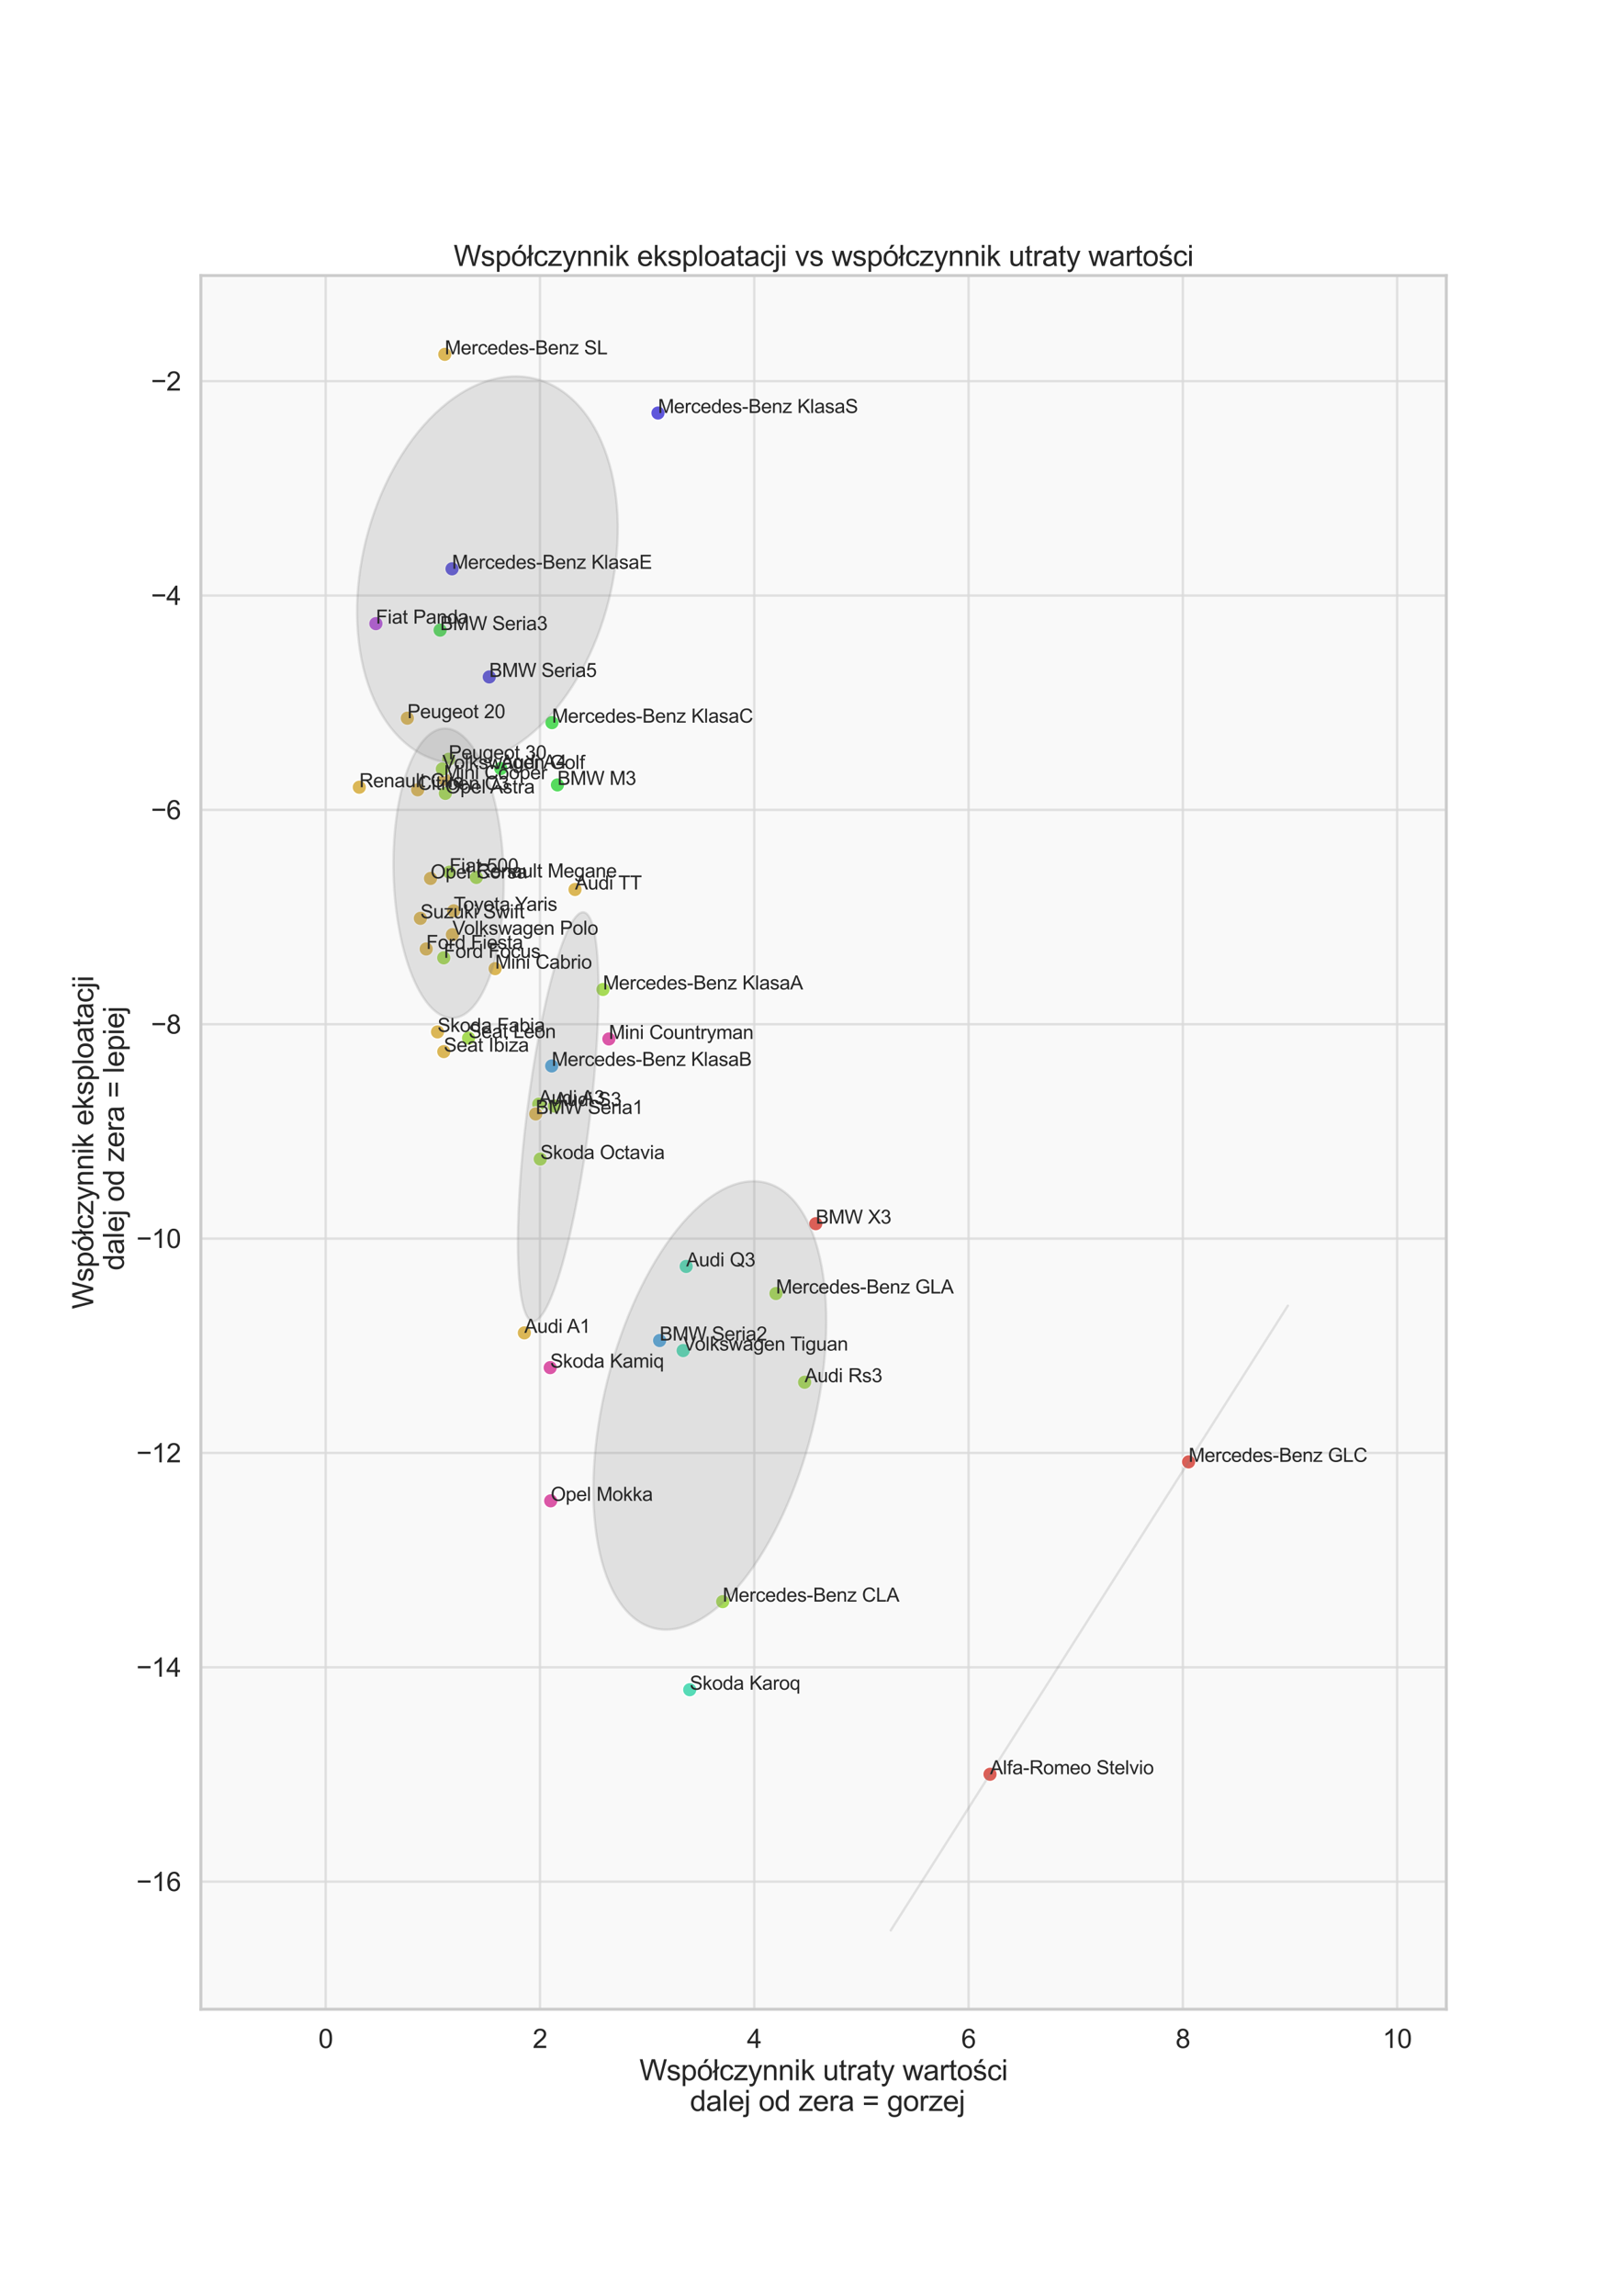 <?xml version="1.0" encoding="utf-8" standalone="no"?>
<!DOCTYPE svg PUBLIC "-//W3C//DTD SVG 1.1//EN"
  "http://www.w3.org/Graphics/SVG/1.1/DTD/svg11.dtd">
<svg xmlns:xlink="http://www.w3.org/1999/xlink" width="1008pt" height="1440pt" viewBox="0 0 1008 1440" xmlns="http://www.w3.org/2000/svg" version="1.1">
 <defs>
  <style type="text/css">*{stroke-linejoin: round; stroke-linecap: butt}</style>
 </defs>
 <g id="figure_1">
  <g id="patch_1">
   <path d="M 0 1440 
L 1008 1440 
L 1008 0 
L 0 0 
z
" style="fill: #ffffff"/>
  </g>
  <g id="axes_1">
   <g id="patch_2">
    <path d="M 126 1260 
L 907.2 1260 
L 907.2 172.8 
L 126 172.8 
z
" style="fill: #f9f9f9"/>
   </g>
   <g id="matplotlib.axis_1">
    <g id="xtick_1">
     <g id="line2d_1">
      <path d="M 204.277 1260 
L 204.277 172.8 
" clip-path="url(#pf32823c5ff)" style="fill: none; stroke: #d9d9d9; stroke-opacity: 0.8; stroke-width: 1.5; stroke-linecap: round"/>
     </g>
     <g id="text_1">
      <!-- 0 -->
      <g style="fill: #262626" transform="translate(199.689 1284.31) scale(0.165 -0.165)">
       <defs>
        <path id="ArialMT-30" d="M 266 2259 
Q 266 3072 433 3567 
Q 600 4063 929 4331 
Q 1259 4600 1759 4600 
Q 2128 4600 2406 4451 
Q 2684 4303 2865 4023 
Q 3047 3744 3150 3342 
Q 3253 2941 3253 2259 
Q 3253 1453 3087 958 
Q 2922 463 2592 192 
Q 2263 -78 1759 -78 
Q 1097 -78 719 397 
Q 266 969 266 2259 
z
M 844 2259 
Q 844 1131 1108 757 
Q 1372 384 1759 384 
Q 2147 384 2411 759 
Q 2675 1134 2675 2259 
Q 2675 3391 2411 3762 
Q 2147 4134 1753 4134 
Q 1366 4134 1134 3806 
Q 844 3388 844 2259 
z
" transform="scale(0.016)"/>
       </defs>
       <use xlink:href="#ArialMT-30"/>
      </g>
     </g>
    </g>
    <g id="xtick_2">
     <g id="line2d_2">
      <path d="M 338.698 1260 
L 338.698 172.8 
" clip-path="url(#pf32823c5ff)" style="fill: none; stroke: #d9d9d9; stroke-opacity: 0.8; stroke-width: 1.5; stroke-linecap: round"/>
     </g>
     <g id="text_2">
      <!-- 2 -->
      <g style="fill: #262626" transform="translate(334.11 1284.31) scale(0.165 -0.165)">
       <defs>
        <path id="ArialMT-32" d="M 3222 541 
L 3222 0 
L 194 0 
Q 188 203 259 391 
Q 375 700 629 1000 
Q 884 1300 1366 1694 
Q 2113 2306 2375 2664 
Q 2638 3022 2638 3341 
Q 2638 3675 2398 3904 
Q 2159 4134 1775 4134 
Q 1369 4134 1125 3890 
Q 881 3647 878 3216 
L 300 3275 
Q 359 3922 746 4261 
Q 1134 4600 1788 4600 
Q 2447 4600 2831 4234 
Q 3216 3869 3216 3328 
Q 3216 3053 3103 2787 
Q 2991 2522 2730 2228 
Q 2469 1934 1863 1422 
Q 1356 997 1212 845 
Q 1069 694 975 541 
L 3222 541 
z
" transform="scale(0.016)"/>
       </defs>
       <use xlink:href="#ArialMT-32"/>
      </g>
     </g>
    </g>
    <g id="xtick_3">
     <g id="line2d_3">
      <path d="M 473.119 1260 
L 473.119 172.8 
" clip-path="url(#pf32823c5ff)" style="fill: none; stroke: #d9d9d9; stroke-opacity: 0.8; stroke-width: 1.5; stroke-linecap: round"/>
     </g>
     <g id="text_3">
      <!-- 4 -->
      <g style="fill: #262626" transform="translate(468.532 1284.31) scale(0.165 -0.165)">
       <defs>
        <path id="ArialMT-34" d="M 2069 0 
L 2069 1097 
L 81 1097 
L 81 1613 
L 2172 4581 
L 2631 4581 
L 2631 1613 
L 3250 1613 
L 3250 1097 
L 2631 1097 
L 2631 0 
L 2069 0 
z
M 2069 1613 
L 2069 3678 
L 634 1613 
L 2069 1613 
z
" transform="scale(0.016)"/>
       </defs>
       <use xlink:href="#ArialMT-34"/>
      </g>
     </g>
    </g>
    <g id="xtick_4">
     <g id="line2d_4">
      <path d="M 607.541 1260 
L 607.541 172.8 
" clip-path="url(#pf32823c5ff)" style="fill: none; stroke: #d9d9d9; stroke-opacity: 0.8; stroke-width: 1.5; stroke-linecap: round"/>
     </g>
     <g id="text_4">
      <!-- 6 -->
      <g style="fill: #262626" transform="translate(602.953 1284.31) scale(0.165 -0.165)">
       <defs>
        <path id="ArialMT-36" d="M 3184 3459 
L 2625 3416 
Q 2550 3747 2413 3897 
Q 2184 4138 1850 4138 
Q 1581 4138 1378 3988 
Q 1113 3794 959 3422 
Q 806 3050 800 2363 
Q 1003 2672 1297 2822 
Q 1591 2972 1913 2972 
Q 2475 2972 2870 2558 
Q 3266 2144 3266 1488 
Q 3266 1056 3080 686 
Q 2894 316 2569 119 
Q 2244 -78 1831 -78 
Q 1128 -78 684 439 
Q 241 956 241 2144 
Q 241 3472 731 4075 
Q 1159 4600 1884 4600 
Q 2425 4600 2770 4297 
Q 3116 3994 3184 3459 
z
M 888 1484 
Q 888 1194 1011 928 
Q 1134 663 1356 523 
Q 1578 384 1822 384 
Q 2178 384 2434 671 
Q 2691 959 2691 1453 
Q 2691 1928 2437 2201 
Q 2184 2475 1800 2475 
Q 1419 2475 1153 2201 
Q 888 1928 888 1484 
z
" transform="scale(0.016)"/>
       </defs>
       <use xlink:href="#ArialMT-36"/>
      </g>
     </g>
    </g>
    <g id="xtick_5">
     <g id="line2d_5">
      <path d="M 741.962 1260 
L 741.962 172.8 
" clip-path="url(#pf32823c5ff)" style="fill: none; stroke: #d9d9d9; stroke-opacity: 0.8; stroke-width: 1.5; stroke-linecap: round"/>
     </g>
     <g id="text_5">
      <!-- 8 -->
      <g style="fill: #262626" transform="translate(737.374 1284.31) scale(0.165 -0.165)">
       <defs>
        <path id="ArialMT-38" d="M 1131 2484 
Q 781 2613 612 2850 
Q 444 3088 444 3419 
Q 444 3919 803 4259 
Q 1163 4600 1759 4600 
Q 2359 4600 2725 4251 
Q 3091 3903 3091 3403 
Q 3091 3084 2923 2848 
Q 2756 2613 2416 2484 
Q 2838 2347 3058 2040 
Q 3278 1734 3278 1309 
Q 3278 722 2862 322 
Q 2447 -78 1769 -78 
Q 1091 -78 675 323 
Q 259 725 259 1325 
Q 259 1772 486 2073 
Q 713 2375 1131 2484 
z
M 1019 3438 
Q 1019 3113 1228 2906 
Q 1438 2700 1772 2700 
Q 2097 2700 2305 2904 
Q 2513 3109 2513 3406 
Q 2513 3716 2298 3927 
Q 2084 4138 1766 4138 
Q 1444 4138 1231 3931 
Q 1019 3725 1019 3438 
z
M 838 1322 
Q 838 1081 952 856 
Q 1066 631 1291 507 
Q 1516 384 1775 384 
Q 2178 384 2440 643 
Q 2703 903 2703 1303 
Q 2703 1709 2433 1975 
Q 2163 2241 1756 2241 
Q 1359 2241 1098 1978 
Q 838 1716 838 1322 
z
" transform="scale(0.016)"/>
       </defs>
       <use xlink:href="#ArialMT-38"/>
      </g>
     </g>
    </g>
    <g id="xtick_6">
     <g id="line2d_6">
      <path d="M 876.383 1260 
L 876.383 172.8 
" clip-path="url(#pf32823c5ff)" style="fill: none; stroke: #d9d9d9; stroke-opacity: 0.8; stroke-width: 1.5; stroke-linecap: round"/>
     </g>
     <g id="text_6">
      <!-- 10 -->
      <g style="fill: #262626" transform="translate(867.208 1284.31) scale(0.165 -0.165)">
       <defs>
        <path id="ArialMT-31" d="M 2384 0 
L 1822 0 
L 1822 3584 
Q 1619 3391 1289 3197 
Q 959 3003 697 2906 
L 697 3450 
Q 1169 3672 1522 3987 
Q 1875 4303 2022 4600 
L 2384 4600 
L 2384 0 
z
" transform="scale(0.016)"/>
       </defs>
       <use xlink:href="#ArialMT-31"/>
       <use xlink:href="#ArialMT-30" x="55.615"/>
      </g>
     </g>
    </g>
    <g id="text_7">
     <!-- Współczynnik utraty wartości -->
     <g style="fill: #262626" transform="translate(401.072 1304.544) scale(0.18 -0.18)">
      <defs>
       <path id="ArialMT-57" d="M 1294 0 
L 78 4581 
L 700 4581 
L 1397 1578 
Q 1509 1106 1591 641 
Q 1766 1375 1797 1488 
L 2669 4581 
L 3400 4581 
L 4056 2263 
Q 4303 1400 4413 641 
Q 4500 1075 4641 1638 
L 5359 4581 
L 5969 4581 
L 4713 0 
L 4128 0 
L 3163 3491 
Q 3041 3928 3019 4028 
Q 2947 3713 2884 3491 
L 1913 0 
L 1294 0 
z
" transform="scale(0.016)"/>
       <path id="ArialMT-73" d="M 197 991 
L 753 1078 
Q 800 744 1014 566 
Q 1228 388 1613 388 
Q 2000 388 2187 545 
Q 2375 703 2375 916 
Q 2375 1106 2209 1216 
Q 2094 1291 1634 1406 
Q 1016 1563 777 1677 
Q 538 1791 414 1992 
Q 291 2194 291 2438 
Q 291 2659 392 2848 
Q 494 3038 669 3163 
Q 800 3259 1026 3326 
Q 1253 3394 1513 3394 
Q 1903 3394 2198 3281 
Q 2494 3169 2634 2976 
Q 2775 2784 2828 2463 
L 2278 2388 
Q 2241 2644 2061 2787 
Q 1881 2931 1553 2931 
Q 1166 2931 1000 2803 
Q 834 2675 834 2503 
Q 834 2394 903 2306 
Q 972 2216 1119 2156 
Q 1203 2125 1616 2013 
Q 2213 1853 2448 1751 
Q 2684 1650 2818 1456 
Q 2953 1263 2953 975 
Q 2953 694 2789 445 
Q 2625 197 2315 61 
Q 2006 -75 1616 -75 
Q 969 -75 630 194 
Q 291 463 197 991 
z
" transform="scale(0.016)"/>
       <path id="ArialMT-70" d="M 422 -1272 
L 422 3319 
L 934 3319 
L 934 2888 
Q 1116 3141 1344 3267 
Q 1572 3394 1897 3394 
Q 2322 3394 2647 3175 
Q 2972 2956 3137 2557 
Q 3303 2159 3303 1684 
Q 3303 1175 3120 767 
Q 2938 359 2589 142 
Q 2241 -75 1856 -75 
Q 1575 -75 1351 44 
Q 1128 163 984 344 
L 984 -1272 
L 422 -1272 
z
M 931 1641 
Q 931 1000 1190 694 
Q 1450 388 1819 388 
Q 2194 388 2461 705 
Q 2728 1022 2728 1688 
Q 2728 2322 2467 2637 
Q 2206 2953 1844 2953 
Q 1484 2953 1207 2617 
Q 931 2281 931 1641 
z
" transform="scale(0.016)"/>
       <path id="ArialMT-f3" d="M 213 1659 
Q 213 2581 725 3025 
Q 1153 3394 1769 3394 
Q 2453 3394 2887 2945 
Q 3322 2497 3322 1706 
Q 3322 1066 3130 698 
Q 2938 331 2570 128 
Q 2203 -75 1769 -75 
Q 1072 -75 642 372 
Q 213 819 213 1659 
z
M 791 1659 
Q 791 1022 1069 705 
Q 1347 388 1769 388 
Q 2188 388 2466 706 
Q 2744 1025 2744 1678 
Q 2744 2294 2464 2611 
Q 2184 2928 1769 2928 
Q 1347 2928 1069 2612 
Q 791 2297 791 1659 
z
M 1454 3731 
L 1869 4606 
L 2607 4606 
L 1919 3731 
L 1454 3731 
z
" transform="scale(0.016)"/>
       <path id="ArialMT-142" d="M 416 1794 
L 9 1450 
L 9 1944 
L 416 2288 
L 416 4581 
L 975 4581 
L 975 2763 
L 1397 3122 
L 1397 2631 
L 975 2272 
L 975 0 
L 416 0 
L 416 1794 
z
" transform="scale(0.016)"/>
       <path id="ArialMT-63" d="M 2588 1216 
L 3141 1144 
Q 3050 572 2676 248 
Q 2303 -75 1759 -75 
Q 1078 -75 664 370 
Q 250 816 250 1647 
Q 250 2184 428 2587 
Q 606 2991 970 3192 
Q 1334 3394 1763 3394 
Q 2303 3394 2647 3120 
Q 2991 2847 3088 2344 
L 2541 2259 
Q 2463 2594 2264 2762 
Q 2066 2931 1784 2931 
Q 1359 2931 1093 2626 
Q 828 2322 828 1663 
Q 828 994 1084 691 
Q 1341 388 1753 388 
Q 2084 388 2306 591 
Q 2528 794 2588 1216 
z
" transform="scale(0.016)"/>
       <path id="ArialMT-7a" d="M 125 0 
L 125 456 
L 2238 2881 
Q 1878 2863 1603 2863 
L 250 2863 
L 250 3319 
L 2963 3319 
L 2963 2947 
L 1166 841 
L 819 456 
Q 1197 484 1528 484 
L 3063 484 
L 3063 0 
L 125 0 
z
" transform="scale(0.016)"/>
       <path id="ArialMT-79" d="M 397 -1278 
L 334 -750 
Q 519 -800 656 -800 
Q 844 -800 956 -737 
Q 1069 -675 1141 -563 
Q 1194 -478 1313 -144 
Q 1328 -97 1363 -6 
L 103 3319 
L 709 3319 
L 1400 1397 
Q 1534 1031 1641 628 
Q 1738 1016 1872 1384 
L 2581 3319 
L 3144 3319 
L 1881 -56 
Q 1678 -603 1566 -809 
Q 1416 -1088 1222 -1217 
Q 1028 -1347 759 -1347 
Q 597 -1347 397 -1278 
z
" transform="scale(0.016)"/>
       <path id="ArialMT-6e" d="M 422 0 
L 422 3319 
L 928 3319 
L 928 2847 
Q 1294 3394 1984 3394 
Q 2284 3394 2536 3286 
Q 2788 3178 2913 3003 
Q 3038 2828 3088 2588 
Q 3119 2431 3119 2041 
L 3119 0 
L 2556 0 
L 2556 2019 
Q 2556 2363 2490 2533 
Q 2425 2703 2258 2804 
Q 2091 2906 1866 2906 
Q 1506 2906 1245 2678 
Q 984 2450 984 1813 
L 984 0 
L 422 0 
z
" transform="scale(0.016)"/>
       <path id="ArialMT-69" d="M 425 3934 
L 425 4581 
L 988 4581 
L 988 3934 
L 425 3934 
z
M 425 0 
L 425 3319 
L 988 3319 
L 988 0 
L 425 0 
z
" transform="scale(0.016)"/>
       <path id="ArialMT-6b" d="M 425 0 
L 425 4581 
L 988 4581 
L 988 1969 
L 2319 3319 
L 3047 3319 
L 1778 2088 
L 3175 0 
L 2481 0 
L 1384 1697 
L 988 1316 
L 988 0 
L 425 0 
z
" transform="scale(0.016)"/>
       <path id="ArialMT-20" transform="scale(0.016)"/>
       <path id="ArialMT-75" d="M 2597 0 
L 2597 488 
Q 2209 -75 1544 -75 
Q 1250 -75 995 37 
Q 741 150 617 320 
Q 494 491 444 738 
Q 409 903 409 1263 
L 409 3319 
L 972 3319 
L 972 1478 
Q 972 1038 1006 884 
Q 1059 663 1231 536 
Q 1403 409 1656 409 
Q 1909 409 2131 539 
Q 2353 669 2445 892 
Q 2538 1116 2538 1541 
L 2538 3319 
L 3100 3319 
L 3100 0 
L 2597 0 
z
" transform="scale(0.016)"/>
       <path id="ArialMT-74" d="M 1650 503 
L 1731 6 
Q 1494 -44 1306 -44 
Q 1000 -44 831 53 
Q 663 150 594 308 
Q 525 466 525 972 
L 525 2881 
L 113 2881 
L 113 3319 
L 525 3319 
L 525 4141 
L 1084 4478 
L 1084 3319 
L 1650 3319 
L 1650 2881 
L 1084 2881 
L 1084 941 
Q 1084 700 1114 631 
Q 1144 563 1211 522 
Q 1278 481 1403 481 
Q 1497 481 1650 503 
z
" transform="scale(0.016)"/>
       <path id="ArialMT-72" d="M 416 0 
L 416 3319 
L 922 3319 
L 922 2816 
Q 1116 3169 1280 3281 
Q 1444 3394 1641 3394 
Q 1925 3394 2219 3213 
L 2025 2691 
Q 1819 2813 1613 2813 
Q 1428 2813 1281 2702 
Q 1134 2591 1072 2394 
Q 978 2094 978 1738 
L 978 0 
L 416 0 
z
" transform="scale(0.016)"/>
       <path id="ArialMT-61" d="M 2588 409 
Q 2275 144 1986 34 
Q 1697 -75 1366 -75 
Q 819 -75 525 192 
Q 231 459 231 875 
Q 231 1119 342 1320 
Q 453 1522 633 1644 
Q 813 1766 1038 1828 
Q 1203 1872 1538 1913 
Q 2219 1994 2541 2106 
Q 2544 2222 2544 2253 
Q 2544 2597 2384 2738 
Q 2169 2928 1744 2928 
Q 1347 2928 1158 2789 
Q 969 2650 878 2297 
L 328 2372 
Q 403 2725 575 2942 
Q 747 3159 1072 3276 
Q 1397 3394 1825 3394 
Q 2250 3394 2515 3294 
Q 2781 3194 2906 3042 
Q 3031 2891 3081 2659 
Q 3109 2516 3109 2141 
L 3109 1391 
Q 3109 606 3145 398 
Q 3181 191 3288 0 
L 2700 0 
Q 2613 175 2588 409 
z
M 2541 1666 
Q 2234 1541 1622 1453 
Q 1275 1403 1131 1340 
Q 988 1278 909 1158 
Q 831 1038 831 891 
Q 831 666 1001 516 
Q 1172 366 1500 366 
Q 1825 366 2078 508 
Q 2331 650 2450 897 
Q 2541 1088 2541 1459 
L 2541 1666 
z
" transform="scale(0.016)"/>
       <path id="ArialMT-77" d="M 1034 0 
L 19 3319 
L 600 3319 
L 1128 1403 
L 1325 691 
Q 1338 744 1497 1375 
L 2025 3319 
L 2603 3319 
L 3100 1394 
L 3266 759 
L 3456 1400 
L 4025 3319 
L 4572 3319 
L 3534 0 
L 2950 0 
L 2422 1988 
L 2294 2553 
L 1622 0 
L 1034 0 
z
" transform="scale(0.016)"/>
       <path id="ArialMT-6f" d="M 213 1659 
Q 213 2581 725 3025 
Q 1153 3394 1769 3394 
Q 2453 3394 2887 2945 
Q 3322 2497 3322 1706 
Q 3322 1066 3130 698 
Q 2938 331 2570 128 
Q 2203 -75 1769 -75 
Q 1072 -75 642 372 
Q 213 819 213 1659 
z
M 791 1659 
Q 791 1022 1069 705 
Q 1347 388 1769 388 
Q 2188 388 2466 706 
Q 2744 1025 2744 1678 
Q 2744 2294 2464 2611 
Q 2184 2928 1769 2928 
Q 1347 2928 1069 2612 
Q 791 2297 791 1659 
z
" transform="scale(0.016)"/>
       <path id="ArialMT-15b" d="M 197 991 
L 753 1078 
Q 800 744 1014 566 
Q 1228 388 1613 388 
Q 2000 388 2187 545 
Q 2375 703 2375 916 
Q 2375 1106 2209 1216 
Q 2094 1291 1634 1406 
Q 1016 1563 777 1677 
Q 538 1791 414 1992 
Q 291 2194 291 2438 
Q 291 2659 392 2848 
Q 494 3038 669 3163 
Q 800 3259 1026 3326 
Q 1253 3394 1513 3394 
Q 1903 3394 2198 3281 
Q 2494 3169 2634 2976 
Q 2775 2784 2828 2463 
L 2278 2388 
Q 2241 2644 2061 2787 
Q 1881 2931 1553 2931 
Q 1166 2931 1000 2803 
Q 834 2675 834 2503 
Q 834 2394 903 2306 
Q 972 2216 1119 2156 
Q 1203 2125 1616 2013 
Q 2213 1853 2448 1751 
Q 2684 1650 2818 1456 
Q 2953 1263 2953 975 
Q 2953 694 2789 445 
Q 2625 197 2315 61 
Q 2006 -75 1616 -75 
Q 969 -75 630 194 
Q 291 463 197 991 
z
M 1230 3731 
L 1645 4606 
L 2383 4606 
L 1695 3731 
L 1230 3731 
z
" transform="scale(0.016)"/>
      </defs>
      <use xlink:href="#ArialMT-57"/>
      <use xlink:href="#ArialMT-73" x="94.385"/>
      <use xlink:href="#ArialMT-70" x="144.385"/>
      <use xlink:href="#ArialMT-f3" x="200"/>
      <use xlink:href="#ArialMT-142" x="255.615"/>
      <use xlink:href="#ArialMT-63" x="277.832"/>
      <use xlink:href="#ArialMT-7a" x="327.832"/>
      <use xlink:href="#ArialMT-79" x="377.832"/>
      <use xlink:href="#ArialMT-6e" x="427.832"/>
      <use xlink:href="#ArialMT-6e" x="483.447"/>
      <use xlink:href="#ArialMT-69" x="539.062"/>
      <use xlink:href="#ArialMT-6b" x="561.279"/>
      <use xlink:href="#ArialMT-20" x="611.279"/>
      <use xlink:href="#ArialMT-75" x="639.062"/>
      <use xlink:href="#ArialMT-74" x="694.678"/>
      <use xlink:href="#ArialMT-72" x="722.461"/>
      <use xlink:href="#ArialMT-61" x="755.762"/>
      <use xlink:href="#ArialMT-74" x="811.377"/>
      <use xlink:href="#ArialMT-79" x="839.16"/>
      <use xlink:href="#ArialMT-20" x="889.16"/>
      <use xlink:href="#ArialMT-77" x="916.943"/>
      <use xlink:href="#ArialMT-61" x="989.16"/>
      <use xlink:href="#ArialMT-72" x="1044.775"/>
      <use xlink:href="#ArialMT-74" x="1078.076"/>
      <use xlink:href="#ArialMT-6f" x="1105.859"/>
      <use xlink:href="#ArialMT-15b" x="1161.475"/>
      <use xlink:href="#ArialMT-63" x="1211.475"/>
      <use xlink:href="#ArialMT-69" x="1261.475"/>
     </g>
     <!--  dalej od zera = gorzej -->
     <g style="fill: #262626" transform="translate(427.801 1323.793) scale(0.18 -0.18)">
      <defs>
       <path id="ArialMT-64" d="M 2575 0 
L 2575 419 
Q 2259 -75 1647 -75 
Q 1250 -75 917 144 
Q 584 363 401 755 
Q 219 1147 219 1656 
Q 219 2153 384 2558 
Q 550 2963 881 3178 
Q 1213 3394 1622 3394 
Q 1922 3394 2156 3267 
Q 2391 3141 2538 2938 
L 2538 4581 
L 3097 4581 
L 3097 0 
L 2575 0 
z
M 797 1656 
Q 797 1019 1065 703 
Q 1334 388 1700 388 
Q 2069 388 2326 689 
Q 2584 991 2584 1609 
Q 2584 2291 2321 2609 
Q 2059 2928 1675 2928 
Q 1300 2928 1048 2622 
Q 797 2316 797 1656 
z
" transform="scale(0.016)"/>
       <path id="ArialMT-6c" d="M 409 0 
L 409 4581 
L 972 4581 
L 972 0 
L 409 0 
z
" transform="scale(0.016)"/>
       <path id="ArialMT-65" d="M 2694 1069 
L 3275 997 
Q 3138 488 2766 206 
Q 2394 -75 1816 -75 
Q 1088 -75 661 373 
Q 234 822 234 1631 
Q 234 2469 665 2931 
Q 1097 3394 1784 3394 
Q 2450 3394 2872 2941 
Q 3294 2488 3294 1666 
Q 3294 1616 3291 1516 
L 816 1516 
Q 847 969 1125 678 
Q 1403 388 1819 388 
Q 2128 388 2347 550 
Q 2566 713 2694 1069 
z
M 847 1978 
L 2700 1978 
Q 2663 2397 2488 2606 
Q 2219 2931 1791 2931 
Q 1403 2931 1139 2672 
Q 875 2413 847 1978 
z
" transform="scale(0.016)"/>
       <path id="ArialMT-6a" d="M 419 3928 
L 419 4581 
L 981 4581 
L 981 3928 
L 419 3928 
z
M -294 -1288 
L -188 -809 
Q -19 -853 78 -853 
Q 250 -853 334 -739 
Q 419 -625 419 -169 
L 419 3319 
L 981 3319 
L 981 -181 
Q 981 -794 822 -1034 
Q 619 -1347 147 -1347 
Q -81 -1347 -294 -1288 
z
" transform="scale(0.016)"/>
       <path id="ArialMT-3d" d="M 3381 2694 
L 356 2694 
L 356 3219 
L 3381 3219 
L 3381 2694 
z
M 3381 1303 
L 356 1303 
L 356 1828 
L 3381 1828 
L 3381 1303 
z
" transform="scale(0.016)"/>
       <path id="ArialMT-67" d="M 319 -275 
L 866 -356 
Q 900 -609 1056 -725 
Q 1266 -881 1628 -881 
Q 2019 -881 2231 -725 
Q 2444 -569 2519 -288 
Q 2563 -116 2559 434 
Q 2191 0 1641 0 
Q 956 0 581 494 
Q 206 988 206 1678 
Q 206 2153 378 2554 
Q 550 2956 876 3175 
Q 1203 3394 1644 3394 
Q 2231 3394 2613 2919 
L 2613 3319 
L 3131 3319 
L 3131 450 
Q 3131 -325 2973 -648 
Q 2816 -972 2473 -1159 
Q 2131 -1347 1631 -1347 
Q 1038 -1347 672 -1080 
Q 306 -813 319 -275 
z
M 784 1719 
Q 784 1066 1043 766 
Q 1303 466 1694 466 
Q 2081 466 2343 764 
Q 2606 1063 2606 1700 
Q 2606 2309 2336 2618 
Q 2066 2928 1684 2928 
Q 1309 2928 1046 2623 
Q 784 2319 784 1719 
z
" transform="scale(0.016)"/>
      </defs>
      <use xlink:href="#ArialMT-20"/>
      <use xlink:href="#ArialMT-64" x="27.783"/>
      <use xlink:href="#ArialMT-61" x="83.398"/>
      <use xlink:href="#ArialMT-6c" x="139.014"/>
      <use xlink:href="#ArialMT-65" x="161.23"/>
      <use xlink:href="#ArialMT-6a" x="216.846"/>
      <use xlink:href="#ArialMT-20" x="239.062"/>
      <use xlink:href="#ArialMT-6f" x="266.846"/>
      <use xlink:href="#ArialMT-64" x="322.461"/>
      <use xlink:href="#ArialMT-20" x="378.076"/>
      <use xlink:href="#ArialMT-7a" x="405.859"/>
      <use xlink:href="#ArialMT-65" x="455.859"/>
      <use xlink:href="#ArialMT-72" x="511.475"/>
      <use xlink:href="#ArialMT-61" x="544.775"/>
      <use xlink:href="#ArialMT-20" x="600.391"/>
      <use xlink:href="#ArialMT-3d" x="628.174"/>
      <use xlink:href="#ArialMT-20" x="686.572"/>
      <use xlink:href="#ArialMT-67" x="714.355"/>
      <use xlink:href="#ArialMT-6f" x="769.971"/>
      <use xlink:href="#ArialMT-72" x="825.586"/>
      <use xlink:href="#ArialMT-7a" x="858.887"/>
      <use xlink:href="#ArialMT-65" x="908.887"/>
      <use xlink:href="#ArialMT-6a" x="964.502"/>
     </g>
    </g>
   </g>
   <g id="matplotlib.axis_2">
    <g id="ytick_1">
     <g id="line2d_7">
      <path d="M 126 1179.982 
L 907.2 1179.982 
" clip-path="url(#pf32823c5ff)" style="fill: none; stroke: #d9d9d9; stroke-opacity: 0.8; stroke-width: 1.5; stroke-linecap: round"/>
     </g>
     <g id="text_8">
      <!-- −16 -->
      <g style="fill: #262626" transform="translate(85.512 1185.887) scale(0.165 -0.165)">
       <defs>
        <path id="ArialMT-2212" d="M 3381 1997 
L 356 1997 
L 356 2522 
L 3381 2522 
L 3381 1997 
z
" transform="scale(0.016)"/>
       </defs>
       <use xlink:href="#ArialMT-2212"/>
       <use xlink:href="#ArialMT-31" x="58.398"/>
       <use xlink:href="#ArialMT-36" x="114.014"/>
      </g>
     </g>
    </g>
    <g id="ytick_2">
     <g id="line2d_8">
      <path d="M 126 1045.56 
L 907.2 1045.56 
" clip-path="url(#pf32823c5ff)" style="fill: none; stroke: #d9d9d9; stroke-opacity: 0.8; stroke-width: 1.5; stroke-linecap: round"/>
     </g>
     <g id="text_9">
      <!-- −14 -->
      <g style="fill: #262626" transform="translate(85.512 1051.466) scale(0.165 -0.165)">
       <use xlink:href="#ArialMT-2212"/>
       <use xlink:href="#ArialMT-31" x="58.398"/>
       <use xlink:href="#ArialMT-34" x="114.014"/>
      </g>
     </g>
    </g>
    <g id="ytick_3">
     <g id="line2d_9">
      <path d="M 126 911.139 
L 907.2 911.139 
" clip-path="url(#pf32823c5ff)" style="fill: none; stroke: #d9d9d9; stroke-opacity: 0.8; stroke-width: 1.5; stroke-linecap: round"/>
     </g>
     <g id="text_10">
      <!-- −12 -->
      <g style="fill: #262626" transform="translate(85.512 917.044) scale(0.165 -0.165)">
       <use xlink:href="#ArialMT-2212"/>
       <use xlink:href="#ArialMT-31" x="58.398"/>
       <use xlink:href="#ArialMT-32" x="114.014"/>
      </g>
     </g>
    </g>
    <g id="ytick_4">
     <g id="line2d_10">
      <path d="M 126 776.718 
L 907.2 776.718 
" clip-path="url(#pf32823c5ff)" style="fill: none; stroke: #d9d9d9; stroke-opacity: 0.8; stroke-width: 1.5; stroke-linecap: round"/>
     </g>
     <g id="text_11">
      <!-- −10 -->
      <g style="fill: #262626" transform="translate(85.512 782.623) scale(0.165 -0.165)">
       <use xlink:href="#ArialMT-2212"/>
       <use xlink:href="#ArialMT-31" x="58.398"/>
       <use xlink:href="#ArialMT-30" x="114.014"/>
      </g>
     </g>
    </g>
    <g id="ytick_5">
     <g id="line2d_11">
      <path d="M 126 642.297 
L 907.2 642.297 
" clip-path="url(#pf32823c5ff)" style="fill: none; stroke: #d9d9d9; stroke-opacity: 0.8; stroke-width: 1.5; stroke-linecap: round"/>
     </g>
     <g id="text_12">
      <!-- −8 -->
      <g style="fill: #262626" transform="translate(94.687 648.202) scale(0.165 -0.165)">
       <use xlink:href="#ArialMT-2212"/>
       <use xlink:href="#ArialMT-38" x="58.398"/>
      </g>
     </g>
    </g>
    <g id="ytick_6">
     <g id="line2d_12">
      <path d="M 126 507.875 
L 907.2 507.875 
" clip-path="url(#pf32823c5ff)" style="fill: none; stroke: #d9d9d9; stroke-opacity: 0.8; stroke-width: 1.5; stroke-linecap: round"/>
     </g>
     <g id="text_13">
      <!-- −6 -->
      <g style="fill: #262626" transform="translate(94.687 513.78) scale(0.165 -0.165)">
       <use xlink:href="#ArialMT-2212"/>
       <use xlink:href="#ArialMT-36" x="58.398"/>
      </g>
     </g>
    </g>
    <g id="ytick_7">
     <g id="line2d_13">
      <path d="M 126 373.454 
L 907.2 373.454 
" clip-path="url(#pf32823c5ff)" style="fill: none; stroke: #d9d9d9; stroke-opacity: 0.8; stroke-width: 1.5; stroke-linecap: round"/>
     </g>
     <g id="text_14">
      <!-- −4 -->
      <g style="fill: #262626" transform="translate(94.687 379.359) scale(0.165 -0.165)">
       <use xlink:href="#ArialMT-2212"/>
       <use xlink:href="#ArialMT-34" x="58.398"/>
      </g>
     </g>
    </g>
    <g id="ytick_8">
     <g id="line2d_14">
      <path d="M 126 239.033 
L 907.2 239.033 
" clip-path="url(#pf32823c5ff)" style="fill: none; stroke: #d9d9d9; stroke-opacity: 0.8; stroke-width: 1.5; stroke-linecap: round"/>
     </g>
     <g id="text_15">
      <!-- −2 -->
      <g style="fill: #262626" transform="translate(94.687 244.938) scale(0.165 -0.165)">
       <use xlink:href="#ArialMT-2212"/>
       <use xlink:href="#ArialMT-32" x="58.398"/>
      </g>
     </g>
    </g>
    <g id="text_16">
     <!-- Współczynnik eksploatacji -->
     <g style="fill: #262626" transform="translate(58.474 820.938) rotate(-90) scale(0.18 -0.18)">
      <use xlink:href="#ArialMT-57"/>
      <use xlink:href="#ArialMT-73" x="94.385"/>
      <use xlink:href="#ArialMT-70" x="144.385"/>
      <use xlink:href="#ArialMT-f3" x="200"/>
      <use xlink:href="#ArialMT-142" x="255.615"/>
      <use xlink:href="#ArialMT-63" x="277.832"/>
      <use xlink:href="#ArialMT-7a" x="327.832"/>
      <use xlink:href="#ArialMT-79" x="377.832"/>
      <use xlink:href="#ArialMT-6e" x="427.832"/>
      <use xlink:href="#ArialMT-6e" x="483.447"/>
      <use xlink:href="#ArialMT-69" x="539.062"/>
      <use xlink:href="#ArialMT-6b" x="561.279"/>
      <use xlink:href="#ArialMT-20" x="611.279"/>
      <use xlink:href="#ArialMT-65" x="639.062"/>
      <use xlink:href="#ArialMT-6b" x="694.678"/>
      <use xlink:href="#ArialMT-73" x="744.678"/>
      <use xlink:href="#ArialMT-70" x="794.678"/>
      <use xlink:href="#ArialMT-6c" x="850.293"/>
      <use xlink:href="#ArialMT-6f" x="872.51"/>
      <use xlink:href="#ArialMT-61" x="928.125"/>
      <use xlink:href="#ArialMT-74" x="983.74"/>
      <use xlink:href="#ArialMT-61" x="1011.523"/>
      <use xlink:href="#ArialMT-63" x="1067.139"/>
      <use xlink:href="#ArialMT-6a" x="1117.139"/>
      <use xlink:href="#ArialMT-69" x="1139.355"/>
     </g>
     <!--  dalej od zera = lepiej -->
     <g style="fill: #262626" transform="translate(77.723 801.702) rotate(-90) scale(0.18 -0.18)">
      <use xlink:href="#ArialMT-20"/>
      <use xlink:href="#ArialMT-64" x="27.783"/>
      <use xlink:href="#ArialMT-61" x="83.398"/>
      <use xlink:href="#ArialMT-6c" x="139.014"/>
      <use xlink:href="#ArialMT-65" x="161.23"/>
      <use xlink:href="#ArialMT-6a" x="216.846"/>
      <use xlink:href="#ArialMT-20" x="239.062"/>
      <use xlink:href="#ArialMT-6f" x="266.846"/>
      <use xlink:href="#ArialMT-64" x="322.461"/>
      <use xlink:href="#ArialMT-20" x="378.076"/>
      <use xlink:href="#ArialMT-7a" x="405.859"/>
      <use xlink:href="#ArialMT-65" x="455.859"/>
      <use xlink:href="#ArialMT-72" x="511.475"/>
      <use xlink:href="#ArialMT-61" x="544.775"/>
      <use xlink:href="#ArialMT-20" x="600.391"/>
      <use xlink:href="#ArialMT-3d" x="628.174"/>
      <use xlink:href="#ArialMT-20" x="686.572"/>
      <use xlink:href="#ArialMT-6c" x="714.355"/>
      <use xlink:href="#ArialMT-65" x="736.572"/>
      <use xlink:href="#ArialMT-70" x="792.188"/>
      <use xlink:href="#ArialMT-69" x="847.803"/>
      <use xlink:href="#ArialMT-65" x="870.02"/>
      <use xlink:href="#ArialMT-6a" x="925.635"/>
     </g>
    </g>
   </g>
   <g id="PathCollection_1">
    <defs>
     <path id="C0_0_d359e27224" d="M 0 4.5 
C 1.193 4.5 2.338 4.026 3.182 3.182 
C 4.026 2.338 4.5 1.193 4.5 -0 
C 4.5 -1.193 4.026 -2.338 3.182 -3.182 
C 2.338 -4.026 1.193 -4.5 0 -4.5 
C -1.193 -4.5 -2.338 -4.026 -3.182 -3.182 
C -4.026 -2.338 -4.5 -1.193 -4.5 0 
C -4.5 1.193 -4.026 2.338 -3.182 3.182 
C -2.338 4.026 -1.193 4.5 0 4.5 
z
"/>
    </defs>
    <g clip-path="url(#pf32823c5ff)">
     <use xlink:href="#C0_0_d359e27224" x="620.994" y="1112.637" style="fill: #db5f57; stroke: #ffffff; stroke-width: 0.72"/>
    </g>
    <g clip-path="url(#pf32823c5ff)">
     <use xlink:href="#C0_0_d359e27224" x="328.902" y="835.843" style="fill: #dbb757; stroke: #ffffff; stroke-width: 0.72"/>
    </g>
    <g clip-path="url(#pf32823c5ff)">
     <use xlink:href="#C0_0_d359e27224" x="337.94" y="692.428" style="fill: #a7db57; stroke: #ffffff; stroke-width: 0.72"/>
    </g>
    <g clip-path="url(#pf32823c5ff)">
     <use xlink:href="#C0_0_d359e27224" x="314.119" y="481.977" style="fill: #57db5f; stroke: #ffffff; stroke-width: 0.72"/>
    </g>
    <g clip-path="url(#pf32823c5ff)">
     <use xlink:href="#C0_0_d359e27224" x="430.407" y="794.17" style="fill: #57dbb7; stroke: #ffffff; stroke-width: 0.72"/>
    </g>
    <g clip-path="url(#pf32823c5ff)">
     <use xlink:href="#C0_0_d359e27224" x="504.705" y="866.793" style="fill: #a7db57; stroke: #ffffff; stroke-width: 0.72"/>
    </g>
    <g clip-path="url(#pf32823c5ff)">
     <use xlink:href="#C0_0_d359e27224" x="347.722" y="693.593" style="fill: #a7db57; stroke: #ffffff; stroke-width: 0.72"/>
    </g>
    <g clip-path="url(#pf32823c5ff)">
     <use xlink:href="#C0_0_d359e27224" x="360.675" y="557.816" style="fill: #dbb757; stroke: #ffffff; stroke-width: 0.72"/>
    </g>
    <g clip-path="url(#pf32823c5ff)">
     <use xlink:href="#C0_0_d359e27224" x="349.662" y="492.214" style="fill: #57db5f; stroke: #ffffff; stroke-width: 0.72"/>
    </g>
    <g clip-path="url(#pf32823c5ff)">
     <use xlink:href="#C0_0_d359e27224" x="336.039" y="698.564" style="fill: #dbb757; stroke: #ffffff; stroke-width: 0.72"/>
    </g>
    <g clip-path="url(#pf32823c5ff)">
     <use xlink:href="#C0_0_d359e27224" x="413.764" y="840.643" style="fill: #57a7db; stroke: #ffffff; stroke-width: 0.72"/>
    </g>
    <g clip-path="url(#pf32823c5ff)">
     <use xlink:href="#C0_0_d359e27224" x="276.061" y="395.16" style="fill: #57db5f; stroke: #ffffff; stroke-width: 0.72"/>
    </g>
    <g clip-path="url(#pf32823c5ff)">
     <use xlink:href="#C0_0_d359e27224" x="306.895" y="424.515" style="fill: #5f57db; stroke: #ffffff; stroke-width: 0.72"/>
    </g>
    <g clip-path="url(#pf32823c5ff)">
     <use xlink:href="#C0_0_d359e27224" x="511.703" y="767.374" style="fill: #db5f57; stroke: #ffffff; stroke-width: 0.72"/>
    </g>
    <g clip-path="url(#pf32823c5ff)">
     <use xlink:href="#C0_0_d359e27224" x="262.002" y="495.295" style="fill: #dbb757; stroke: #ffffff; stroke-width: 0.72"/>
    </g>
    <g clip-path="url(#pf32823c5ff)">
     <use xlink:href="#C0_0_d359e27224" x="281.877" y="546.966" style="fill: #a7db57; stroke: #ffffff; stroke-width: 0.72"/>
    </g>
    <g clip-path="url(#pf32823c5ff)">
     <use xlink:href="#C0_0_d359e27224" x="235.782" y="391.079" style="fill: #b757db; stroke: #ffffff; stroke-width: 0.72"/>
    </g>
    <g clip-path="url(#pf32823c5ff)">
     <use xlink:href="#C0_0_d359e27224" x="267.344" y="595.104" style="fill: #dbb757; stroke: #ffffff; stroke-width: 0.72"/>
    </g>
    <g clip-path="url(#pf32823c5ff)">
     <use xlink:href="#C0_0_d359e27224" x="278.341" y="600.657" style="fill: #a7db57; stroke: #ffffff; stroke-width: 0.72"/>
    </g>
    <g clip-path="url(#pf32823c5ff)">
     <use xlink:href="#C0_0_d359e27224" x="453.315" y="1004.396" style="fill: #a7db57; stroke: #ffffff; stroke-width: 0.72"/>
    </g>
    <g clip-path="url(#pf32823c5ff)">
     <use xlink:href="#C0_0_d359e27224" x="486.726" y="811.167" style="fill: #a7db57; stroke: #ffffff; stroke-width: 0.72"/>
    </g>
    <g clip-path="url(#pf32823c5ff)">
     <use xlink:href="#C0_0_d359e27224" x="745.551" y="916.748" style="fill: #db5f57; stroke: #ffffff; stroke-width: 0.72"/>
    </g>
    <g clip-path="url(#pf32823c5ff)">
     <use xlink:href="#C0_0_d359e27224" x="378.208" y="620.501" style="fill: #a7db57; stroke: #ffffff; stroke-width: 0.72"/>
    </g>
    <g clip-path="url(#pf32823c5ff)">
     <use xlink:href="#C0_0_d359e27224" x="346.057" y="668.455" style="fill: #57a7db; stroke: #ffffff; stroke-width: 0.72"/>
    </g>
    <g clip-path="url(#pf32823c5ff)">
     <use xlink:href="#C0_0_d359e27224" x="346.219" y="453.178" style="fill: #57db5f; stroke: #ffffff; stroke-width: 0.72"/>
    </g>
    <g clip-path="url(#pf32823c5ff)">
     <use xlink:href="#C0_0_d359e27224" x="283.545" y="356.705" style="fill: #5f57db; stroke: #ffffff; stroke-width: 0.72"/>
    </g>
    <g clip-path="url(#pf32823c5ff)">
     <use xlink:href="#C0_0_d359e27224" x="412.725" y="259.01" style="fill: #5f57db; stroke: #ffffff; stroke-width: 0.72"/>
    </g>
    <g clip-path="url(#pf32823c5ff)">
     <use xlink:href="#C0_0_d359e27224" x="278.996" y="222.218" style="fill: #dbb757; stroke: #ffffff; stroke-width: 0.72"/>
    </g>
    <g clip-path="url(#pf32823c5ff)">
     <use xlink:href="#C0_0_d359e27224" x="310.561" y="607.449" style="fill: #dbb757; stroke: #ffffff; stroke-width: 0.72"/>
    </g>
    <g clip-path="url(#pf32823c5ff)">
     <use xlink:href="#C0_0_d359e27224" x="278.514" y="488.617" style="fill: #dbb757; stroke: #ffffff; stroke-width: 0.72"/>
    </g>
    <g clip-path="url(#pf32823c5ff)">
     <use xlink:href="#C0_0_d359e27224" x="381.916" y="651.536" style="fill: #db57a7; stroke: #ffffff; stroke-width: 0.72"/>
    </g>
    <g clip-path="url(#pf32823c5ff)">
     <use xlink:href="#C0_0_d359e27224" x="279.358" y="497.525" style="fill: #a7db57; stroke: #ffffff; stroke-width: 0.72"/>
    </g>
    <g clip-path="url(#pf32823c5ff)">
     <use xlink:href="#C0_0_d359e27224" x="270.059" y="550.876" style="fill: #dbb757; stroke: #ffffff; stroke-width: 0.72"/>
    </g>
    <g clip-path="url(#pf32823c5ff)">
     <use xlink:href="#C0_0_d359e27224" x="345.431" y="941.188" style="fill: #db57a7; stroke: #ffffff; stroke-width: 0.72"/>
    </g>
    <g clip-path="url(#pf32823c5ff)">
     <use xlink:href="#C0_0_d359e27224" x="255.508" y="450.382" style="fill: #dbb757; stroke: #ffffff; stroke-width: 0.72"/>
    </g>
    <g clip-path="url(#pf32823c5ff)">
     <use xlink:href="#C0_0_d359e27224" x="281.405" y="476.126" style="fill: #a7db57; stroke: #ffffff; stroke-width: 0.72"/>
    </g>
    <g clip-path="url(#pf32823c5ff)">
     <use xlink:href="#C0_0_d359e27224" x="225.371" y="493.675" style="fill: #dbb757; stroke: #ffffff; stroke-width: 0.72"/>
    </g>
    <g clip-path="url(#pf32823c5ff)">
     <use xlink:href="#C0_0_d359e27224" x="298.783" y="550.261" style="fill: #a7db57; stroke: #ffffff; stroke-width: 0.72"/>
    </g>
    <g clip-path="url(#pf32823c5ff)">
     <use xlink:href="#C0_0_d359e27224" x="278.369" y="659.473" style="fill: #dbb757; stroke: #ffffff; stroke-width: 0.72"/>
    </g>
    <g clip-path="url(#pf32823c5ff)">
     <use xlink:href="#C0_0_d359e27224" x="293.92" y="650.966" style="fill: #a7db57; stroke: #ffffff; stroke-width: 0.72"/>
    </g>
    <g clip-path="url(#pf32823c5ff)">
     <use xlink:href="#C0_0_d359e27224" x="274.435" y="647.116" style="fill: #dbb757; stroke: #ffffff; stroke-width: 0.72"/>
    </g>
    <g clip-path="url(#pf32823c5ff)">
     <use xlink:href="#C0_0_d359e27224" x="345.109" y="857.654" style="fill: #db57a7; stroke: #ffffff; stroke-width: 0.72"/>
    </g>
    <g clip-path="url(#pf32823c5ff)">
     <use xlink:href="#C0_0_d359e27224" x="432.638" y="1059.629" style="fill: #57dbb7; stroke: #ffffff; stroke-width: 0.72"/>
    </g>
    <g clip-path="url(#pf32823c5ff)">
     <use xlink:href="#C0_0_d359e27224" x="338.875" y="726.844" style="fill: #a7db57; stroke: #ffffff; stroke-width: 0.72"/>
    </g>
    <g clip-path="url(#pf32823c5ff)">
     <use xlink:href="#C0_0_d359e27224" x="263.685" y="575.887" style="fill: #dbb757; stroke: #ffffff; stroke-width: 0.72"/>
    </g>
    <g clip-path="url(#pf32823c5ff)">
     <use xlink:href="#C0_0_d359e27224" x="284.581" y="571.182" style="fill: #dbb757; stroke: #ffffff; stroke-width: 0.72"/>
    </g>
    <g clip-path="url(#pf32823c5ff)">
     <use xlink:href="#C0_0_d359e27224" x="277.475" y="482.231" style="fill: #a7db57; stroke: #ffffff; stroke-width: 0.72"/>
    </g>
    <g clip-path="url(#pf32823c5ff)">
     <use xlink:href="#C0_0_d359e27224" x="283.769" y="586.148" style="fill: #dbb757; stroke: #ffffff; stroke-width: 0.72"/>
    </g>
    <g clip-path="url(#pf32823c5ff)">
     <use xlink:href="#C0_0_d359e27224" x="428.504" y="846.944" style="fill: #57dbb7; stroke: #ffffff; stroke-width: 0.72"/>
    </g>
   </g>
   <g id="patch_3">
    <path d="M 558.716 1210.582 
C 558.716 1210.582 571.84 1189.942 595.198 1153.207 
C 618.556 1116.473 650.24 1066.643 683.273 1014.693 
C 716.306 962.742 747.99 912.913 771.348 876.178 
C 794.705 839.444 807.829 818.804 807.829 818.804 
C 807.829 818.804 794.705 839.444 771.348 876.178 
C 747.99 912.913 716.306 962.742 683.273 1014.693 
C 650.24 1066.643 618.556 1116.473 595.198 1153.207 
C 571.84 1189.942 558.716 1210.582 558.716 1210.582 
z
" clip-path="url(#pf32823c5ff)" style="fill: #808080; opacity: 0.2; stroke: #808080; stroke-width: 1.5; stroke-linejoin: miter"/>
   </g>
   <g id="patch_4">
    <path d="M 334.184 828.543 
C 339.393 829.192 346.07 816.303 352.746 792.717 
C 359.422 769.131 365.551 736.772 369.784 702.768 
C 374.016 668.764 376.007 635.89 375.317 611.387 
C 374.627 586.884 371.313 572.752 366.105 572.104 
C 360.896 571.456 354.219 584.344 347.543 607.93 
C 340.867 631.516 334.738 663.875 330.505 697.879 
C 326.272 731.883 324.282 764.757 324.972 789.26 
C 325.662 813.763 328.976 827.895 334.184 828.543 
z
" clip-path="url(#pf32823c5ff)" style="fill: #808080; opacity: 0.2; stroke: #808080; stroke-width: 1.5; stroke-linejoin: miter"/>
   </g>
   <g id="patch_5">
    <path d="M 283.969 638.424 
C 293.121 638.164 301.627 628.347 307.615 611.136 
C 313.603 593.925 316.582 570.724 315.898 546.644 
C 315.213 522.564 310.92 499.57 303.965 482.726 
C 297.009 465.883 287.958 456.565 278.806 456.826 
C 269.654 457.086 261.147 466.903 255.16 484.114 
C 249.172 501.325 246.192 524.526 246.877 548.606 
C 247.561 572.686 251.854 595.68 258.81 612.524 
C 265.766 629.367 274.816 638.685 283.969 638.424 
z
" clip-path="url(#pf32823c5ff)" style="fill: #808080; opacity: 0.2; stroke: #808080; stroke-width: 1.5; stroke-linejoin: miter"/>
   </g>
   <g id="patch_6">
    <path d="M 410.254 1021.046 
C 427.263 1025.307 447.265 1014.676 465.854 991.496 
C 484.443 968.315 500.101 934.477 509.38 897.433 
C 518.66 860.39 520.802 823.166 515.337 793.96 
C 509.871 764.753 497.243 745.949 480.233 741.688 
C 463.224 737.427 443.223 748.058 424.634 771.238 
C 406.045 794.419 390.386 828.258 381.107 865.301 
C 371.828 902.344 369.685 939.568 375.151 968.775 
C 380.617 997.981 393.245 1016.785 410.254 1021.046 
z
" clip-path="url(#pf32823c5ff)" style="fill: #808080; opacity: 0.2; stroke: #808080; stroke-width: 1.5; stroke-linejoin: miter"/>
   </g>
   <g id="patch_7">
    <path d="M 275.84 477.286 
C 296.029 482.322 318.545 474.522 338.429 455.604 
C 358.313 436.685 373.941 408.192 381.872 376.401 
C 389.803 344.609 389.39 312.114 380.722 286.073 
C 372.054 260.032 355.841 242.57 335.652 237.533 
C 315.463 232.496 292.947 240.296 273.063 259.215 
C 253.18 278.134 237.551 306.626 229.62 338.418 
C 221.689 370.21 222.103 402.704 230.77 428.746 
C 239.438 454.787 255.651 472.249 275.84 477.286 
z
" clip-path="url(#pf32823c5ff)" style="fill: #808080; opacity: 0.2; stroke: #808080; stroke-width: 1.5; stroke-linejoin: miter"/>
   </g>
   <g id="patch_8">
    <path d="M 126 1260 
L 126 172.8 
" style="fill: none; stroke: #cccccc; stroke-width: 1.875; stroke-linejoin: miter; stroke-linecap: square"/>
   </g>
   <g id="patch_9">
    <path d="M 907.2 1260 
L 907.2 172.8 
" style="fill: none; stroke: #cccccc; stroke-width: 1.875; stroke-linejoin: miter; stroke-linecap: square"/>
   </g>
   <g id="patch_10">
    <path d="M 126 1260 
L 907.2 1260 
" style="fill: none; stroke: #cccccc; stroke-width: 1.875; stroke-linejoin: miter; stroke-linecap: square"/>
   </g>
   <g id="patch_11">
    <path d="M 126 172.8 
L 907.2 172.8 
" style="fill: none; stroke: #cccccc; stroke-width: 1.875; stroke-linejoin: miter; stroke-linecap: square"/>
   </g>
   <g id="text_17">
    <!-- Alfa-Romeo Stelvio -->
    <g style="fill: #262626" transform="translate(620.994 1112.637) scale(0.12 -0.12)">
     <defs>
      <path id="ArialMT-41" d="M -9 0 
L 1750 4581 
L 2403 4581 
L 4278 0 
L 3588 0 
L 3053 1388 
L 1138 1388 
L 634 0 
L -9 0 
z
M 1313 1881 
L 2866 1881 
L 2388 3150 
Q 2169 3728 2063 4100 
Q 1975 3659 1816 3225 
L 1313 1881 
z
" transform="scale(0.016)"/>
      <path id="ArialMT-66" d="M 556 0 
L 556 2881 
L 59 2881 
L 59 3319 
L 556 3319 
L 556 3672 
Q 556 4006 616 4169 
Q 697 4388 901 4523 
Q 1106 4659 1475 4659 
Q 1713 4659 2000 4603 
L 1916 4113 
Q 1741 4144 1584 4144 
Q 1328 4144 1222 4034 
Q 1116 3925 1116 3625 
L 1116 3319 
L 1763 3319 
L 1763 2881 
L 1116 2881 
L 1116 0 
L 556 0 
z
" transform="scale(0.016)"/>
      <path id="ArialMT-2d" d="M 203 1375 
L 203 1941 
L 1931 1941 
L 1931 1375 
L 203 1375 
z
" transform="scale(0.016)"/>
      <path id="ArialMT-52" d="M 503 0 
L 503 4581 
L 2534 4581 
Q 3147 4581 3465 4457 
Q 3784 4334 3975 4021 
Q 4166 3709 4166 3331 
Q 4166 2844 3850 2509 
Q 3534 2175 2875 2084 
Q 3116 1969 3241 1856 
Q 3506 1613 3744 1247 
L 4541 0 
L 3778 0 
L 3172 953 
Q 2906 1366 2734 1584 
Q 2563 1803 2427 1890 
Q 2291 1978 2150 2013 
Q 2047 2034 1813 2034 
L 1109 2034 
L 1109 0 
L 503 0 
z
M 1109 2559 
L 2413 2559 
Q 2828 2559 3062 2645 
Q 3297 2731 3419 2920 
Q 3541 3109 3541 3331 
Q 3541 3656 3305 3865 
Q 3069 4075 2559 4075 
L 1109 4075 
L 1109 2559 
z
" transform="scale(0.016)"/>
      <path id="ArialMT-6d" d="M 422 0 
L 422 3319 
L 925 3319 
L 925 2853 
Q 1081 3097 1340 3245 
Q 1600 3394 1931 3394 
Q 2300 3394 2536 3241 
Q 2772 3088 2869 2813 
Q 3263 3394 3894 3394 
Q 4388 3394 4653 3120 
Q 4919 2847 4919 2278 
L 4919 0 
L 4359 0 
L 4359 2091 
Q 4359 2428 4304 2576 
Q 4250 2725 4106 2815 
Q 3963 2906 3769 2906 
Q 3419 2906 3187 2673 
Q 2956 2441 2956 1928 
L 2956 0 
L 2394 0 
L 2394 2156 
Q 2394 2531 2256 2718 
Q 2119 2906 1806 2906 
Q 1569 2906 1367 2781 
Q 1166 2656 1075 2415 
Q 984 2175 984 1722 
L 984 0 
L 422 0 
z
" transform="scale(0.016)"/>
      <path id="ArialMT-53" d="M 288 1472 
L 859 1522 
Q 900 1178 1048 958 
Q 1197 738 1509 602 
Q 1822 466 2213 466 
Q 2559 466 2825 569 
Q 3091 672 3220 851 
Q 3350 1031 3350 1244 
Q 3350 1459 3225 1620 
Q 3100 1781 2813 1891 
Q 2628 1963 1997 2114 
Q 1366 2266 1113 2400 
Q 784 2572 623 2826 
Q 463 3081 463 3397 
Q 463 3744 659 4045 
Q 856 4347 1234 4503 
Q 1613 4659 2075 4659 
Q 2584 4659 2973 4495 
Q 3363 4331 3572 4012 
Q 3781 3694 3797 3291 
L 3216 3247 
Q 3169 3681 2898 3903 
Q 2628 4125 2100 4125 
Q 1550 4125 1298 3923 
Q 1047 3722 1047 3438 
Q 1047 3191 1225 3031 
Q 1400 2872 2139 2705 
Q 2878 2538 3153 2413 
Q 3553 2228 3743 1945 
Q 3934 1663 3934 1294 
Q 3934 928 3725 604 
Q 3516 281 3123 101 
Q 2731 -78 2241 -78 
Q 1619 -78 1198 103 
Q 778 284 539 648 
Q 300 1013 288 1472 
z
" transform="scale(0.016)"/>
      <path id="ArialMT-76" d="M 1344 0 
L 81 3319 
L 675 3319 
L 1388 1331 
Q 1503 1009 1600 663 
Q 1675 925 1809 1294 
L 2547 3319 
L 3125 3319 
L 1869 0 
L 1344 0 
z
" transform="scale(0.016)"/>
     </defs>
     <use xlink:href="#ArialMT-41"/>
     <use xlink:href="#ArialMT-6c" x="66.699"/>
     <use xlink:href="#ArialMT-66" x="88.916"/>
     <use xlink:href="#ArialMT-61" x="116.699"/>
     <use xlink:href="#ArialMT-2d" x="172.314"/>
     <use xlink:href="#ArialMT-52" x="205.615"/>
     <use xlink:href="#ArialMT-6f" x="277.832"/>
     <use xlink:href="#ArialMT-6d" x="333.447"/>
     <use xlink:href="#ArialMT-65" x="416.748"/>
     <use xlink:href="#ArialMT-6f" x="472.363"/>
     <use xlink:href="#ArialMT-20" x="527.979"/>
     <use xlink:href="#ArialMT-53" x="555.762"/>
     <use xlink:href="#ArialMT-74" x="622.461"/>
     <use xlink:href="#ArialMT-65" x="650.244"/>
     <use xlink:href="#ArialMT-6c" x="705.859"/>
     <use xlink:href="#ArialMT-76" x="728.076"/>
     <use xlink:href="#ArialMT-69" x="778.076"/>
     <use xlink:href="#ArialMT-6f" x="800.293"/>
    </g>
   </g>
   <g id="text_18">
    <!-- Audi A1 -->
    <g style="fill: #262626" transform="translate(328.902 835.843) scale(0.12 -0.12)">
     <use xlink:href="#ArialMT-41"/>
     <use xlink:href="#ArialMT-75" x="66.699"/>
     <use xlink:href="#ArialMT-64" x="122.314"/>
     <use xlink:href="#ArialMT-69" x="177.93"/>
     <use xlink:href="#ArialMT-20" x="200.146"/>
     <use xlink:href="#ArialMT-41" x="222.43"/>
     <use xlink:href="#ArialMT-31" x="289.129"/>
    </g>
   </g>
   <g id="text_19">
    <!-- Audi A3 -->
    <g style="fill: #262626" transform="translate(337.94 692.428) scale(0.12 -0.12)">
     <defs>
      <path id="ArialMT-33" d="M 269 1209 
L 831 1284 
Q 928 806 1161 595 
Q 1394 384 1728 384 
Q 2125 384 2398 659 
Q 2672 934 2672 1341 
Q 2672 1728 2419 1979 
Q 2166 2231 1775 2231 
Q 1616 2231 1378 2169 
L 1441 2663 
Q 1497 2656 1531 2656 
Q 1891 2656 2178 2843 
Q 2466 3031 2466 3422 
Q 2466 3731 2256 3934 
Q 2047 4138 1716 4138 
Q 1388 4138 1169 3931 
Q 950 3725 888 3313 
L 325 3413 
Q 428 3978 793 4289 
Q 1159 4600 1703 4600 
Q 2078 4600 2393 4439 
Q 2709 4278 2876 4000 
Q 3044 3722 3044 3409 
Q 3044 3113 2884 2869 
Q 2725 2625 2413 2481 
Q 2819 2388 3044 2092 
Q 3269 1797 3269 1353 
Q 3269 753 2831 336 
Q 2394 -81 1725 -81 
Q 1122 -81 723 278 
Q 325 638 269 1209 
z
" transform="scale(0.016)"/>
     </defs>
     <use xlink:href="#ArialMT-41"/>
     <use xlink:href="#ArialMT-75" x="66.699"/>
     <use xlink:href="#ArialMT-64" x="122.314"/>
     <use xlink:href="#ArialMT-69" x="177.93"/>
     <use xlink:href="#ArialMT-20" x="200.146"/>
     <use xlink:href="#ArialMT-41" x="222.43"/>
     <use xlink:href="#ArialMT-33" x="289.129"/>
    </g>
   </g>
   <g id="text_20">
    <!-- Audi A4 -->
    <g style="fill: #262626" transform="translate(314.119 481.977) scale(0.12 -0.12)">
     <use xlink:href="#ArialMT-41"/>
     <use xlink:href="#ArialMT-75" x="66.699"/>
     <use xlink:href="#ArialMT-64" x="122.314"/>
     <use xlink:href="#ArialMT-69" x="177.93"/>
     <use xlink:href="#ArialMT-20" x="200.146"/>
     <use xlink:href="#ArialMT-41" x="222.43"/>
     <use xlink:href="#ArialMT-34" x="289.129"/>
    </g>
   </g>
   <g id="text_21">
    <!-- Audi Q3 -->
    <g style="fill: #262626" transform="translate(430.407 794.17) scale(0.12 -0.12)">
     <defs>
      <path id="ArialMT-51" d="M 3966 491 
Q 4388 200 4744 66 
L 4566 -356 
Q 4072 -178 3581 206 
Q 3072 -78 2456 -78 
Q 1834 -78 1328 222 
Q 822 522 548 1065 
Q 275 1609 275 2291 
Q 275 2969 550 3525 
Q 825 4081 1333 4372 
Q 1841 4663 2469 4663 
Q 3103 4663 3612 4361 
Q 4122 4059 4389 3517 
Q 4656 2975 4656 2294 
Q 4656 1728 4484 1276 
Q 4313 825 3966 491 
z
M 2631 1266 
Q 3156 1119 3497 828 
Q 4031 1316 4031 2294 
Q 4031 2850 3842 3265 
Q 3653 3681 3289 3911 
Q 2925 4141 2472 4141 
Q 1794 4141 1347 3677 
Q 900 3213 900 2291 
Q 900 1397 1342 919 
Q 1784 441 2472 441 
Q 2797 441 3084 563 
Q 2800 747 2484 825 
L 2631 1266 
z
" transform="scale(0.016)"/>
     </defs>
     <use xlink:href="#ArialMT-41"/>
     <use xlink:href="#ArialMT-75" x="66.699"/>
     <use xlink:href="#ArialMT-64" x="122.314"/>
     <use xlink:href="#ArialMT-69" x="177.93"/>
     <use xlink:href="#ArialMT-20" x="200.146"/>
     <use xlink:href="#ArialMT-51" x="227.93"/>
     <use xlink:href="#ArialMT-33" x="305.713"/>
    </g>
   </g>
   <g id="text_22">
    <!-- Audi Rs3 -->
    <g style="fill: #262626" transform="translate(504.705 866.793) scale(0.12 -0.12)">
     <use xlink:href="#ArialMT-41"/>
     <use xlink:href="#ArialMT-75" x="66.699"/>
     <use xlink:href="#ArialMT-64" x="122.314"/>
     <use xlink:href="#ArialMT-69" x="177.93"/>
     <use xlink:href="#ArialMT-20" x="200.146"/>
     <use xlink:href="#ArialMT-52" x="227.93"/>
     <use xlink:href="#ArialMT-73" x="300.146"/>
     <use xlink:href="#ArialMT-33" x="350.146"/>
    </g>
   </g>
   <g id="text_23">
    <!-- Audi S3 -->
    <g style="fill: #262626" transform="translate(347.722 693.593) scale(0.12 -0.12)">
     <use xlink:href="#ArialMT-41"/>
     <use xlink:href="#ArialMT-75" x="66.699"/>
     <use xlink:href="#ArialMT-64" x="122.314"/>
     <use xlink:href="#ArialMT-69" x="177.93"/>
     <use xlink:href="#ArialMT-20" x="200.146"/>
     <use xlink:href="#ArialMT-53" x="227.93"/>
     <use xlink:href="#ArialMT-33" x="294.629"/>
    </g>
   </g>
   <g id="text_24">
    <!-- Audi TT -->
    <g style="fill: #262626" transform="translate(360.675 557.816) scale(0.12 -0.12)">
     <defs>
      <path id="ArialMT-54" d="M 1659 0 
L 1659 4041 
L 150 4041 
L 150 4581 
L 3781 4581 
L 3781 4041 
L 2266 4041 
L 2266 0 
L 1659 0 
z
" transform="scale(0.016)"/>
     </defs>
     <use xlink:href="#ArialMT-41"/>
     <use xlink:href="#ArialMT-75" x="66.699"/>
     <use xlink:href="#ArialMT-64" x="122.314"/>
     <use xlink:href="#ArialMT-69" x="177.93"/>
     <use xlink:href="#ArialMT-20" x="200.146"/>
     <use xlink:href="#ArialMT-54" x="226.18"/>
     <use xlink:href="#ArialMT-54" x="287.264"/>
    </g>
   </g>
   <g id="text_25">
    <!-- BMW M3 -->
    <g style="fill: #262626" transform="translate(349.662 492.214) scale(0.12 -0.12)">
     <defs>
      <path id="ArialMT-42" d="M 469 0 
L 469 4581 
L 2188 4581 
Q 2713 4581 3030 4442 
Q 3347 4303 3526 4014 
Q 3706 3725 3706 3409 
Q 3706 3116 3547 2856 
Q 3388 2597 3066 2438 
Q 3481 2316 3704 2022 
Q 3928 1728 3928 1328 
Q 3928 1006 3792 729 
Q 3656 453 3456 303 
Q 3256 153 2954 76 
Q 2653 0 2216 0 
L 469 0 
z
M 1075 2656 
L 2066 2656 
Q 2469 2656 2644 2709 
Q 2875 2778 2992 2937 
Q 3109 3097 3109 3338 
Q 3109 3566 3000 3739 
Q 2891 3913 2687 3977 
Q 2484 4041 1991 4041 
L 1075 4041 
L 1075 2656 
z
M 1075 541 
L 2216 541 
Q 2509 541 2628 563 
Q 2838 600 2978 687 
Q 3119 775 3209 942 
Q 3300 1109 3300 1328 
Q 3300 1584 3169 1773 
Q 3038 1963 2805 2039 
Q 2572 2116 2134 2116 
L 1075 2116 
L 1075 541 
z
" transform="scale(0.016)"/>
      <path id="ArialMT-4d" d="M 475 0 
L 475 4581 
L 1388 4581 
L 2472 1338 
Q 2622 884 2691 659 
Q 2769 909 2934 1394 
L 4031 4581 
L 4847 4581 
L 4847 0 
L 4263 0 
L 4263 3834 
L 2931 0 
L 2384 0 
L 1059 3900 
L 1059 0 
L 475 0 
z
" transform="scale(0.016)"/>
     </defs>
     <use xlink:href="#ArialMT-42"/>
     <use xlink:href="#ArialMT-4d" x="66.699"/>
     <use xlink:href="#ArialMT-57" x="150"/>
     <use xlink:href="#ArialMT-20" x="244.385"/>
     <use xlink:href="#ArialMT-4d" x="272.168"/>
     <use xlink:href="#ArialMT-33" x="355.469"/>
    </g>
   </g>
   <g id="text_26">
    <!-- BMW Seria1 -->
    <g style="fill: #262626" transform="translate(336.039 698.564) scale(0.12 -0.12)">
     <use xlink:href="#ArialMT-42"/>
     <use xlink:href="#ArialMT-4d" x="66.699"/>
     <use xlink:href="#ArialMT-57" x="150"/>
     <use xlink:href="#ArialMT-20" x="244.385"/>
     <use xlink:href="#ArialMT-53" x="272.168"/>
     <use xlink:href="#ArialMT-65" x="338.867"/>
     <use xlink:href="#ArialMT-72" x="394.482"/>
     <use xlink:href="#ArialMT-69" x="427.783"/>
     <use xlink:href="#ArialMT-61" x="450"/>
     <use xlink:href="#ArialMT-31" x="505.615"/>
    </g>
   </g>
   <g id="text_27">
    <!-- BMW Seria2 -->
    <g style="fill: #262626" transform="translate(413.764 840.643) scale(0.12 -0.12)">
     <use xlink:href="#ArialMT-42"/>
     <use xlink:href="#ArialMT-4d" x="66.699"/>
     <use xlink:href="#ArialMT-57" x="150"/>
     <use xlink:href="#ArialMT-20" x="244.385"/>
     <use xlink:href="#ArialMT-53" x="272.168"/>
     <use xlink:href="#ArialMT-65" x="338.867"/>
     <use xlink:href="#ArialMT-72" x="394.482"/>
     <use xlink:href="#ArialMT-69" x="427.783"/>
     <use xlink:href="#ArialMT-61" x="450"/>
     <use xlink:href="#ArialMT-32" x="505.615"/>
    </g>
   </g>
   <g id="text_28">
    <!-- BMW Seria3 -->
    <g style="fill: #262626" transform="translate(276.061 395.16) scale(0.12 -0.12)">
     <use xlink:href="#ArialMT-42"/>
     <use xlink:href="#ArialMT-4d" x="66.699"/>
     <use xlink:href="#ArialMT-57" x="150"/>
     <use xlink:href="#ArialMT-20" x="244.385"/>
     <use xlink:href="#ArialMT-53" x="272.168"/>
     <use xlink:href="#ArialMT-65" x="338.867"/>
     <use xlink:href="#ArialMT-72" x="394.482"/>
     <use xlink:href="#ArialMT-69" x="427.783"/>
     <use xlink:href="#ArialMT-61" x="450"/>
     <use xlink:href="#ArialMT-33" x="505.615"/>
    </g>
   </g>
   <g id="text_29">
    <!-- BMW Seria5 -->
    <g style="fill: #262626" transform="translate(306.895 424.515) scale(0.12 -0.12)">
     <defs>
      <path id="ArialMT-35" d="M 266 1200 
L 856 1250 
Q 922 819 1161 601 
Q 1400 384 1738 384 
Q 2144 384 2425 690 
Q 2706 997 2706 1503 
Q 2706 1984 2436 2262 
Q 2166 2541 1728 2541 
Q 1456 2541 1237 2417 
Q 1019 2294 894 2097 
L 366 2166 
L 809 4519 
L 3088 4519 
L 3088 3981 
L 1259 3981 
L 1013 2750 
Q 1425 3038 1878 3038 
Q 2478 3038 2890 2622 
Q 3303 2206 3303 1553 
Q 3303 931 2941 478 
Q 2500 -78 1738 -78 
Q 1113 -78 717 272 
Q 322 622 266 1200 
z
" transform="scale(0.016)"/>
     </defs>
     <use xlink:href="#ArialMT-42"/>
     <use xlink:href="#ArialMT-4d" x="66.699"/>
     <use xlink:href="#ArialMT-57" x="150"/>
     <use xlink:href="#ArialMT-20" x="244.385"/>
     <use xlink:href="#ArialMT-53" x="272.168"/>
     <use xlink:href="#ArialMT-65" x="338.867"/>
     <use xlink:href="#ArialMT-72" x="394.482"/>
     <use xlink:href="#ArialMT-69" x="427.783"/>
     <use xlink:href="#ArialMT-61" x="450"/>
     <use xlink:href="#ArialMT-35" x="505.615"/>
    </g>
   </g>
   <g id="text_30">
    <!-- BMW X3 -->
    <g style="fill: #262626" transform="translate(511.703 767.374) scale(0.12 -0.12)">
     <defs>
      <path id="ArialMT-58" d="M 28 0 
L 1800 2388 
L 238 4581 
L 959 4581 
L 1791 3406 
Q 2050 3041 2159 2844 
Q 2313 3094 2522 3366 
L 3444 4581 
L 4103 4581 
L 2494 2422 
L 4228 0 
L 3478 0 
L 2325 1634 
Q 2228 1775 2125 1941 
Q 1972 1691 1906 1597 
L 756 0 
L 28 0 
z
" transform="scale(0.016)"/>
     </defs>
     <use xlink:href="#ArialMT-42"/>
     <use xlink:href="#ArialMT-4d" x="66.699"/>
     <use xlink:href="#ArialMT-57" x="150"/>
     <use xlink:href="#ArialMT-20" x="244.385"/>
     <use xlink:href="#ArialMT-58" x="272.168"/>
     <use xlink:href="#ArialMT-33" x="338.867"/>
    </g>
   </g>
   <g id="text_31">
    <!-- Citroen C3 -->
    <g style="fill: #262626" transform="translate(262.002 495.295) scale(0.12 -0.12)">
     <defs>
      <path id="ArialMT-43" d="M 3763 1606 
L 4369 1453 
Q 4178 706 3683 314 
Q 3188 -78 2472 -78 
Q 1731 -78 1267 223 
Q 803 525 561 1097 
Q 319 1669 319 2325 
Q 319 3041 592 3573 
Q 866 4106 1370 4382 
Q 1875 4659 2481 4659 
Q 3169 4659 3637 4309 
Q 4106 3959 4291 3325 
L 3694 3184 
Q 3534 3684 3231 3912 
Q 2928 4141 2469 4141 
Q 1941 4141 1586 3887 
Q 1231 3634 1087 3207 
Q 944 2781 944 2328 
Q 944 1744 1114 1308 
Q 1284 872 1643 656 
Q 2003 441 2422 441 
Q 2931 441 3284 734 
Q 3638 1028 3763 1606 
z
" transform="scale(0.016)"/>
     </defs>
     <use xlink:href="#ArialMT-43"/>
     <use xlink:href="#ArialMT-69" x="72.217"/>
     <use xlink:href="#ArialMT-74" x="94.434"/>
     <use xlink:href="#ArialMT-72" x="122.217"/>
     <use xlink:href="#ArialMT-6f" x="155.518"/>
     <use xlink:href="#ArialMT-65" x="211.133"/>
     <use xlink:href="#ArialMT-6e" x="266.748"/>
     <use xlink:href="#ArialMT-20" x="322.363"/>
     <use xlink:href="#ArialMT-43" x="350.146"/>
     <use xlink:href="#ArialMT-33" x="422.363"/>
    </g>
   </g>
   <g id="text_32">
    <!-- Fiat 500 -->
    <g style="fill: #262626" transform="translate(281.877 546.966) scale(0.12 -0.12)">
     <defs>
      <path id="ArialMT-46" d="M 525 0 
L 525 4581 
L 3616 4581 
L 3616 4041 
L 1131 4041 
L 1131 2622 
L 3281 2622 
L 3281 2081 
L 1131 2081 
L 1131 0 
L 525 0 
z
" transform="scale(0.016)"/>
     </defs>
     <use xlink:href="#ArialMT-46"/>
     <use xlink:href="#ArialMT-69" x="61.084"/>
     <use xlink:href="#ArialMT-61" x="83.301"/>
     <use xlink:href="#ArialMT-74" x="138.916"/>
     <use xlink:href="#ArialMT-20" x="166.699"/>
     <use xlink:href="#ArialMT-35" x="194.482"/>
     <use xlink:href="#ArialMT-30" x="250.098"/>
     <use xlink:href="#ArialMT-30" x="305.713"/>
    </g>
   </g>
   <g id="text_33">
    <!-- Fiat Panda -->
    <g style="fill: #262626" transform="translate(235.782 391.079) scale(0.12 -0.12)">
     <defs>
      <path id="ArialMT-50" d="M 494 0 
L 494 4581 
L 2222 4581 
Q 2678 4581 2919 4538 
Q 3256 4481 3484 4323 
Q 3713 4166 3852 3881 
Q 3991 3597 3991 3256 
Q 3991 2672 3619 2267 
Q 3247 1863 2275 1863 
L 1100 1863 
L 1100 0 
L 494 0 
z
M 1100 2403 
L 2284 2403 
Q 2872 2403 3119 2622 
Q 3366 2841 3366 3238 
Q 3366 3525 3220 3729 
Q 3075 3934 2838 4000 
Q 2684 4041 2272 4041 
L 1100 4041 
L 1100 2403 
z
" transform="scale(0.016)"/>
     </defs>
     <use xlink:href="#ArialMT-46"/>
     <use xlink:href="#ArialMT-69" x="61.084"/>
     <use xlink:href="#ArialMT-61" x="83.301"/>
     <use xlink:href="#ArialMT-74" x="138.916"/>
     <use xlink:href="#ArialMT-20" x="166.699"/>
     <use xlink:href="#ArialMT-50" x="194.482"/>
     <use xlink:href="#ArialMT-61" x="261.182"/>
     <use xlink:href="#ArialMT-6e" x="316.797"/>
     <use xlink:href="#ArialMT-64" x="372.412"/>
     <use xlink:href="#ArialMT-61" x="428.027"/>
    </g>
   </g>
   <g id="text_34">
    <!-- Ford Fiesta -->
    <g style="fill: #262626" transform="translate(267.344 595.104) scale(0.12 -0.12)">
     <use xlink:href="#ArialMT-46"/>
     <use xlink:href="#ArialMT-6f" x="61.084"/>
     <use xlink:href="#ArialMT-72" x="116.699"/>
     <use xlink:href="#ArialMT-64" x="150"/>
     <use xlink:href="#ArialMT-20" x="205.615"/>
     <use xlink:href="#ArialMT-46" x="233.398"/>
     <use xlink:href="#ArialMT-69" x="294.482"/>
     <use xlink:href="#ArialMT-65" x="316.699"/>
     <use xlink:href="#ArialMT-73" x="372.314"/>
     <use xlink:href="#ArialMT-74" x="422.314"/>
     <use xlink:href="#ArialMT-61" x="450.098"/>
    </g>
   </g>
   <g id="text_35">
    <!-- Ford Focus -->
    <g style="fill: #262626" transform="translate(278.341 600.657) scale(0.12 -0.12)">
     <use xlink:href="#ArialMT-46"/>
     <use xlink:href="#ArialMT-6f" x="61.084"/>
     <use xlink:href="#ArialMT-72" x="116.699"/>
     <use xlink:href="#ArialMT-64" x="150"/>
     <use xlink:href="#ArialMT-20" x="205.615"/>
     <use xlink:href="#ArialMT-46" x="233.398"/>
     <use xlink:href="#ArialMT-6f" x="294.482"/>
     <use xlink:href="#ArialMT-63" x="350.098"/>
     <use xlink:href="#ArialMT-75" x="400.098"/>
     <use xlink:href="#ArialMT-73" x="455.713"/>
    </g>
   </g>
   <g id="text_36">
    <!-- Mercedes-Benz CLA -->
    <g style="fill: #262626" transform="translate(453.315 1004.396) scale(0.12 -0.12)">
     <defs>
      <path id="ArialMT-4c" d="M 469 0 
L 469 4581 
L 1075 4581 
L 1075 541 
L 3331 541 
L 3331 0 
L 469 0 
z
" transform="scale(0.016)"/>
     </defs>
     <use xlink:href="#ArialMT-4d"/>
     <use xlink:href="#ArialMT-65" x="83.301"/>
     <use xlink:href="#ArialMT-72" x="138.916"/>
     <use xlink:href="#ArialMT-63" x="172.217"/>
     <use xlink:href="#ArialMT-65" x="222.217"/>
     <use xlink:href="#ArialMT-64" x="277.832"/>
     <use xlink:href="#ArialMT-65" x="333.447"/>
     <use xlink:href="#ArialMT-73" x="389.062"/>
     <use xlink:href="#ArialMT-2d" x="439.062"/>
     <use xlink:href="#ArialMT-42" x="472.363"/>
     <use xlink:href="#ArialMT-65" x="539.062"/>
     <use xlink:href="#ArialMT-6e" x="594.678"/>
     <use xlink:href="#ArialMT-7a" x="650.293"/>
     <use xlink:href="#ArialMT-20" x="700.293"/>
     <use xlink:href="#ArialMT-43" x="728.076"/>
     <use xlink:href="#ArialMT-4c" x="800.293"/>
     <use xlink:href="#ArialMT-41" x="855.908"/>
    </g>
   </g>
   <g id="text_37">
    <!-- Mercedes-Benz GLA -->
    <g style="fill: #262626" transform="translate(486.726 811.167) scale(0.12 -0.12)">
     <defs>
      <path id="ArialMT-47" d="M 2638 1797 
L 2638 2334 
L 4578 2338 
L 4578 638 
Q 4131 281 3656 101 
Q 3181 -78 2681 -78 
Q 2006 -78 1454 211 
Q 903 500 622 1047 
Q 341 1594 341 2269 
Q 341 2938 620 3517 
Q 900 4097 1425 4378 
Q 1950 4659 2634 4659 
Q 3131 4659 3532 4498 
Q 3934 4338 4162 4050 
Q 4391 3763 4509 3300 
L 3963 3150 
Q 3859 3500 3706 3700 
Q 3553 3900 3268 4020 
Q 2984 4141 2638 4141 
Q 2222 4141 1919 4014 
Q 1616 3888 1430 3681 
Q 1244 3475 1141 3228 
Q 966 2803 966 2306 
Q 966 1694 1177 1281 
Q 1388 869 1791 669 
Q 2194 469 2647 469 
Q 3041 469 3416 620 
Q 3791 772 3984 944 
L 3984 1797 
L 2638 1797 
z
" transform="scale(0.016)"/>
     </defs>
     <use xlink:href="#ArialMT-4d"/>
     <use xlink:href="#ArialMT-65" x="83.301"/>
     <use xlink:href="#ArialMT-72" x="138.916"/>
     <use xlink:href="#ArialMT-63" x="172.217"/>
     <use xlink:href="#ArialMT-65" x="222.217"/>
     <use xlink:href="#ArialMT-64" x="277.832"/>
     <use xlink:href="#ArialMT-65" x="333.447"/>
     <use xlink:href="#ArialMT-73" x="389.062"/>
     <use xlink:href="#ArialMT-2d" x="439.062"/>
     <use xlink:href="#ArialMT-42" x="472.363"/>
     <use xlink:href="#ArialMT-65" x="539.062"/>
     <use xlink:href="#ArialMT-6e" x="594.678"/>
     <use xlink:href="#ArialMT-7a" x="650.293"/>
     <use xlink:href="#ArialMT-20" x="700.293"/>
     <use xlink:href="#ArialMT-47" x="728.076"/>
     <use xlink:href="#ArialMT-4c" x="805.859"/>
     <use xlink:href="#ArialMT-41" x="861.475"/>
    </g>
   </g>
   <g id="text_38">
    <!-- Mercedes-Benz GLC -->
    <g style="fill: #262626" transform="translate(745.551 916.748) scale(0.12 -0.12)">
     <use xlink:href="#ArialMT-4d"/>
     <use xlink:href="#ArialMT-65" x="83.301"/>
     <use xlink:href="#ArialMT-72" x="138.916"/>
     <use xlink:href="#ArialMT-63" x="172.217"/>
     <use xlink:href="#ArialMT-65" x="222.217"/>
     <use xlink:href="#ArialMT-64" x="277.832"/>
     <use xlink:href="#ArialMT-65" x="333.447"/>
     <use xlink:href="#ArialMT-73" x="389.062"/>
     <use xlink:href="#ArialMT-2d" x="439.062"/>
     <use xlink:href="#ArialMT-42" x="472.363"/>
     <use xlink:href="#ArialMT-65" x="539.062"/>
     <use xlink:href="#ArialMT-6e" x="594.678"/>
     <use xlink:href="#ArialMT-7a" x="650.293"/>
     <use xlink:href="#ArialMT-20" x="700.293"/>
     <use xlink:href="#ArialMT-47" x="728.076"/>
     <use xlink:href="#ArialMT-4c" x="805.859"/>
     <use xlink:href="#ArialMT-43" x="861.475"/>
    </g>
   </g>
   <g id="text_39">
    <!-- Mercedes-Benz KlasaA -->
    <g style="fill: #262626" transform="translate(378.208 620.501) scale(0.12 -0.12)">
     <defs>
      <path id="ArialMT-4b" d="M 469 0 
L 469 4581 
L 1075 4581 
L 1075 2309 
L 3350 4581 
L 4172 4581 
L 2250 2725 
L 4256 0 
L 3456 0 
L 1825 2319 
L 1075 1588 
L 1075 0 
L 469 0 
z
" transform="scale(0.016)"/>
     </defs>
     <use xlink:href="#ArialMT-4d"/>
     <use xlink:href="#ArialMT-65" x="83.301"/>
     <use xlink:href="#ArialMT-72" x="138.916"/>
     <use xlink:href="#ArialMT-63" x="172.217"/>
     <use xlink:href="#ArialMT-65" x="222.217"/>
     <use xlink:href="#ArialMT-64" x="277.832"/>
     <use xlink:href="#ArialMT-65" x="333.447"/>
     <use xlink:href="#ArialMT-73" x="389.062"/>
     <use xlink:href="#ArialMT-2d" x="439.062"/>
     <use xlink:href="#ArialMT-42" x="472.363"/>
     <use xlink:href="#ArialMT-65" x="539.062"/>
     <use xlink:href="#ArialMT-6e" x="594.678"/>
     <use xlink:href="#ArialMT-7a" x="650.293"/>
     <use xlink:href="#ArialMT-20" x="700.293"/>
     <use xlink:href="#ArialMT-4b" x="728.076"/>
     <use xlink:href="#ArialMT-6c" x="794.775"/>
     <use xlink:href="#ArialMT-61" x="816.992"/>
     <use xlink:href="#ArialMT-73" x="872.607"/>
     <use xlink:href="#ArialMT-61" x="922.607"/>
     <use xlink:href="#ArialMT-41" x="978.223"/>
    </g>
   </g>
   <g id="text_40">
    <!-- Mercedes-Benz KlasaB -->
    <g style="fill: #262626" transform="translate(346.057 668.455) scale(0.12 -0.12)">
     <use xlink:href="#ArialMT-4d"/>
     <use xlink:href="#ArialMT-65" x="83.301"/>
     <use xlink:href="#ArialMT-72" x="138.916"/>
     <use xlink:href="#ArialMT-63" x="172.217"/>
     <use xlink:href="#ArialMT-65" x="222.217"/>
     <use xlink:href="#ArialMT-64" x="277.832"/>
     <use xlink:href="#ArialMT-65" x="333.447"/>
     <use xlink:href="#ArialMT-73" x="389.062"/>
     <use xlink:href="#ArialMT-2d" x="439.062"/>
     <use xlink:href="#ArialMT-42" x="472.363"/>
     <use xlink:href="#ArialMT-65" x="539.062"/>
     <use xlink:href="#ArialMT-6e" x="594.678"/>
     <use xlink:href="#ArialMT-7a" x="650.293"/>
     <use xlink:href="#ArialMT-20" x="700.293"/>
     <use xlink:href="#ArialMT-4b" x="728.076"/>
     <use xlink:href="#ArialMT-6c" x="794.775"/>
     <use xlink:href="#ArialMT-61" x="816.992"/>
     <use xlink:href="#ArialMT-73" x="872.607"/>
     <use xlink:href="#ArialMT-61" x="922.607"/>
     <use xlink:href="#ArialMT-42" x="978.223"/>
    </g>
   </g>
   <g id="text_41">
    <!-- Mercedes-Benz KlasaC -->
    <g style="fill: #262626" transform="translate(346.219 453.178) scale(0.12 -0.12)">
     <use xlink:href="#ArialMT-4d"/>
     <use xlink:href="#ArialMT-65" x="83.301"/>
     <use xlink:href="#ArialMT-72" x="138.916"/>
     <use xlink:href="#ArialMT-63" x="172.217"/>
     <use xlink:href="#ArialMT-65" x="222.217"/>
     <use xlink:href="#ArialMT-64" x="277.832"/>
     <use xlink:href="#ArialMT-65" x="333.447"/>
     <use xlink:href="#ArialMT-73" x="389.062"/>
     <use xlink:href="#ArialMT-2d" x="439.062"/>
     <use xlink:href="#ArialMT-42" x="472.363"/>
     <use xlink:href="#ArialMT-65" x="539.062"/>
     <use xlink:href="#ArialMT-6e" x="594.678"/>
     <use xlink:href="#ArialMT-7a" x="650.293"/>
     <use xlink:href="#ArialMT-20" x="700.293"/>
     <use xlink:href="#ArialMT-4b" x="728.076"/>
     <use xlink:href="#ArialMT-6c" x="794.775"/>
     <use xlink:href="#ArialMT-61" x="816.992"/>
     <use xlink:href="#ArialMT-73" x="872.607"/>
     <use xlink:href="#ArialMT-61" x="922.607"/>
     <use xlink:href="#ArialMT-43" x="978.223"/>
    </g>
   </g>
   <g id="text_42">
    <!-- Mercedes-Benz KlasaE -->
    <g style="fill: #262626" transform="translate(283.545 356.705) scale(0.12 -0.12)">
     <defs>
      <path id="ArialMT-45" d="M 506 0 
L 506 4581 
L 3819 4581 
L 3819 4041 
L 1113 4041 
L 1113 2638 
L 3647 2638 
L 3647 2100 
L 1113 2100 
L 1113 541 
L 3925 541 
L 3925 0 
L 506 0 
z
" transform="scale(0.016)"/>
     </defs>
     <use xlink:href="#ArialMT-4d"/>
     <use xlink:href="#ArialMT-65" x="83.301"/>
     <use xlink:href="#ArialMT-72" x="138.916"/>
     <use xlink:href="#ArialMT-63" x="172.217"/>
     <use xlink:href="#ArialMT-65" x="222.217"/>
     <use xlink:href="#ArialMT-64" x="277.832"/>
     <use xlink:href="#ArialMT-65" x="333.447"/>
     <use xlink:href="#ArialMT-73" x="389.062"/>
     <use xlink:href="#ArialMT-2d" x="439.062"/>
     <use xlink:href="#ArialMT-42" x="472.363"/>
     <use xlink:href="#ArialMT-65" x="539.062"/>
     <use xlink:href="#ArialMT-6e" x="594.678"/>
     <use xlink:href="#ArialMT-7a" x="650.293"/>
     <use xlink:href="#ArialMT-20" x="700.293"/>
     <use xlink:href="#ArialMT-4b" x="728.076"/>
     <use xlink:href="#ArialMT-6c" x="794.775"/>
     <use xlink:href="#ArialMT-61" x="816.992"/>
     <use xlink:href="#ArialMT-73" x="872.607"/>
     <use xlink:href="#ArialMT-61" x="922.607"/>
     <use xlink:href="#ArialMT-45" x="978.223"/>
    </g>
   </g>
   <g id="text_43">
    <!-- Mercedes-Benz KlasaS -->
    <g style="fill: #262626" transform="translate(412.725 259.01) scale(0.12 -0.12)">
     <use xlink:href="#ArialMT-4d"/>
     <use xlink:href="#ArialMT-65" x="83.301"/>
     <use xlink:href="#ArialMT-72" x="138.916"/>
     <use xlink:href="#ArialMT-63" x="172.217"/>
     <use xlink:href="#ArialMT-65" x="222.217"/>
     <use xlink:href="#ArialMT-64" x="277.832"/>
     <use xlink:href="#ArialMT-65" x="333.447"/>
     <use xlink:href="#ArialMT-73" x="389.062"/>
     <use xlink:href="#ArialMT-2d" x="439.062"/>
     <use xlink:href="#ArialMT-42" x="472.363"/>
     <use xlink:href="#ArialMT-65" x="539.062"/>
     <use xlink:href="#ArialMT-6e" x="594.678"/>
     <use xlink:href="#ArialMT-7a" x="650.293"/>
     <use xlink:href="#ArialMT-20" x="700.293"/>
     <use xlink:href="#ArialMT-4b" x="728.076"/>
     <use xlink:href="#ArialMT-6c" x="794.775"/>
     <use xlink:href="#ArialMT-61" x="816.992"/>
     <use xlink:href="#ArialMT-73" x="872.607"/>
     <use xlink:href="#ArialMT-61" x="922.607"/>
     <use xlink:href="#ArialMT-53" x="978.223"/>
    </g>
   </g>
   <g id="text_44">
    <!-- Mercedes-Benz SL -->
    <g style="fill: #262626" transform="translate(278.996 222.218) scale(0.12 -0.12)">
     <use xlink:href="#ArialMT-4d"/>
     <use xlink:href="#ArialMT-65" x="83.301"/>
     <use xlink:href="#ArialMT-72" x="138.916"/>
     <use xlink:href="#ArialMT-63" x="172.217"/>
     <use xlink:href="#ArialMT-65" x="222.217"/>
     <use xlink:href="#ArialMT-64" x="277.832"/>
     <use xlink:href="#ArialMT-65" x="333.447"/>
     <use xlink:href="#ArialMT-73" x="389.062"/>
     <use xlink:href="#ArialMT-2d" x="439.062"/>
     <use xlink:href="#ArialMT-42" x="472.363"/>
     <use xlink:href="#ArialMT-65" x="539.062"/>
     <use xlink:href="#ArialMT-6e" x="594.678"/>
     <use xlink:href="#ArialMT-7a" x="650.293"/>
     <use xlink:href="#ArialMT-20" x="700.293"/>
     <use xlink:href="#ArialMT-53" x="728.076"/>
     <use xlink:href="#ArialMT-4c" x="794.775"/>
    </g>
   </g>
   <g id="text_45">
    <!-- Mini Cabrio -->
    <g style="fill: #262626" transform="translate(310.561 607.449) scale(0.12 -0.12)">
     <defs>
      <path id="ArialMT-62" d="M 941 0 
L 419 0 
L 419 4581 
L 981 4581 
L 981 2947 
Q 1338 3394 1891 3394 
Q 2197 3394 2470 3270 
Q 2744 3147 2920 2923 
Q 3097 2700 3197 2384 
Q 3297 2069 3297 1709 
Q 3297 856 2875 390 
Q 2453 -75 1863 -75 
Q 1275 -75 941 416 
L 941 0 
z
M 934 1684 
Q 934 1088 1097 822 
Q 1363 388 1816 388 
Q 2184 388 2453 708 
Q 2722 1028 2722 1663 
Q 2722 2313 2464 2622 
Q 2206 2931 1841 2931 
Q 1472 2931 1203 2611 
Q 934 2291 934 1684 
z
" transform="scale(0.016)"/>
     </defs>
     <use xlink:href="#ArialMT-4d"/>
     <use xlink:href="#ArialMT-69" x="83.301"/>
     <use xlink:href="#ArialMT-6e" x="105.518"/>
     <use xlink:href="#ArialMT-69" x="161.133"/>
     <use xlink:href="#ArialMT-20" x="183.35"/>
     <use xlink:href="#ArialMT-43" x="211.133"/>
     <use xlink:href="#ArialMT-61" x="283.35"/>
     <use xlink:href="#ArialMT-62" x="338.965"/>
     <use xlink:href="#ArialMT-72" x="394.58"/>
     <use xlink:href="#ArialMT-69" x="427.881"/>
     <use xlink:href="#ArialMT-6f" x="450.098"/>
    </g>
   </g>
   <g id="text_46">
    <!-- Mini Cooper -->
    <g style="fill: #262626" transform="translate(278.514 488.617) scale(0.12 -0.12)">
     <use xlink:href="#ArialMT-4d"/>
     <use xlink:href="#ArialMT-69" x="83.301"/>
     <use xlink:href="#ArialMT-6e" x="105.518"/>
     <use xlink:href="#ArialMT-69" x="161.133"/>
     <use xlink:href="#ArialMT-20" x="183.35"/>
     <use xlink:href="#ArialMT-43" x="211.133"/>
     <use xlink:href="#ArialMT-6f" x="283.35"/>
     <use xlink:href="#ArialMT-6f" x="338.965"/>
     <use xlink:href="#ArialMT-70" x="394.58"/>
     <use xlink:href="#ArialMT-65" x="450.195"/>
     <use xlink:href="#ArialMT-72" x="505.811"/>
    </g>
   </g>
   <g id="text_47">
    <!-- Mini Countryman -->
    <g style="fill: #262626" transform="translate(381.916 651.536) scale(0.12 -0.12)">
     <use xlink:href="#ArialMT-4d"/>
     <use xlink:href="#ArialMT-69" x="83.301"/>
     <use xlink:href="#ArialMT-6e" x="105.518"/>
     <use xlink:href="#ArialMT-69" x="161.133"/>
     <use xlink:href="#ArialMT-20" x="183.35"/>
     <use xlink:href="#ArialMT-43" x="211.133"/>
     <use xlink:href="#ArialMT-6f" x="283.35"/>
     <use xlink:href="#ArialMT-75" x="338.965"/>
     <use xlink:href="#ArialMT-6e" x="394.58"/>
     <use xlink:href="#ArialMT-74" x="450.195"/>
     <use xlink:href="#ArialMT-72" x="477.979"/>
     <use xlink:href="#ArialMT-79" x="511.279"/>
     <use xlink:href="#ArialMT-6d" x="561.279"/>
     <use xlink:href="#ArialMT-61" x="644.58"/>
     <use xlink:href="#ArialMT-6e" x="700.195"/>
    </g>
   </g>
   <g id="text_48">
    <!-- Opel Astra -->
    <g style="fill: #262626" transform="translate(279.358 497.525) scale(0.12 -0.12)">
     <defs>
      <path id="ArialMT-4f" d="M 309 2231 
Q 309 3372 921 4017 
Q 1534 4663 2503 4663 
Q 3138 4663 3647 4359 
Q 4156 4056 4423 3514 
Q 4691 2972 4691 2284 
Q 4691 1588 4409 1038 
Q 4128 488 3612 205 
Q 3097 -78 2500 -78 
Q 1853 -78 1343 234 
Q 834 547 571 1087 
Q 309 1628 309 2231 
z
M 934 2222 
Q 934 1394 1379 917 
Q 1825 441 2497 441 
Q 3181 441 3623 922 
Q 4066 1403 4066 2288 
Q 4066 2847 3877 3264 
Q 3688 3681 3323 3911 
Q 2959 4141 2506 4141 
Q 1863 4141 1398 3698 
Q 934 3256 934 2222 
z
" transform="scale(0.016)"/>
     </defs>
     <use xlink:href="#ArialMT-4f"/>
     <use xlink:href="#ArialMT-70" x="77.783"/>
     <use xlink:href="#ArialMT-65" x="133.398"/>
     <use xlink:href="#ArialMT-6c" x="189.014"/>
     <use xlink:href="#ArialMT-20" x="211.23"/>
     <use xlink:href="#ArialMT-41" x="233.514"/>
     <use xlink:href="#ArialMT-73" x="300.213"/>
     <use xlink:href="#ArialMT-74" x="350.213"/>
     <use xlink:href="#ArialMT-72" x="377.996"/>
     <use xlink:href="#ArialMT-61" x="411.297"/>
    </g>
   </g>
   <g id="text_49">
    <!-- Opel Corsa -->
    <g style="fill: #262626" transform="translate(270.059 550.876) scale(0.12 -0.12)">
     <use xlink:href="#ArialMT-4f"/>
     <use xlink:href="#ArialMT-70" x="77.783"/>
     <use xlink:href="#ArialMT-65" x="133.398"/>
     <use xlink:href="#ArialMT-6c" x="189.014"/>
     <use xlink:href="#ArialMT-20" x="211.23"/>
     <use xlink:href="#ArialMT-43" x="239.014"/>
     <use xlink:href="#ArialMT-6f" x="311.23"/>
     <use xlink:href="#ArialMT-72" x="366.846"/>
     <use xlink:href="#ArialMT-73" x="400.146"/>
     <use xlink:href="#ArialMT-61" x="450.146"/>
    </g>
   </g>
   <g id="text_50">
    <!-- Opel Mokka -->
    <g style="fill: #262626" transform="translate(345.431 941.188) scale(0.12 -0.12)">
     <use xlink:href="#ArialMT-4f"/>
     <use xlink:href="#ArialMT-70" x="77.783"/>
     <use xlink:href="#ArialMT-65" x="133.398"/>
     <use xlink:href="#ArialMT-6c" x="189.014"/>
     <use xlink:href="#ArialMT-20" x="211.23"/>
     <use xlink:href="#ArialMT-4d" x="239.014"/>
     <use xlink:href="#ArialMT-6f" x="322.314"/>
     <use xlink:href="#ArialMT-6b" x="377.93"/>
     <use xlink:href="#ArialMT-6b" x="427.93"/>
     <use xlink:href="#ArialMT-61" x="477.93"/>
    </g>
   </g>
   <g id="text_51">
    <!-- Peugeot 20 -->
    <g style="fill: #262626" transform="translate(255.508 450.382) scale(0.12 -0.12)">
     <use xlink:href="#ArialMT-50"/>
     <use xlink:href="#ArialMT-65" x="66.699"/>
     <use xlink:href="#ArialMT-75" x="122.314"/>
     <use xlink:href="#ArialMT-67" x="177.93"/>
     <use xlink:href="#ArialMT-65" x="233.545"/>
     <use xlink:href="#ArialMT-6f" x="289.16"/>
     <use xlink:href="#ArialMT-74" x="344.775"/>
     <use xlink:href="#ArialMT-20" x="372.559"/>
     <use xlink:href="#ArialMT-32" x="400.342"/>
     <use xlink:href="#ArialMT-30" x="455.957"/>
    </g>
   </g>
   <g id="text_52">
    <!-- Peugeot 30 -->
    <g style="fill: #262626" transform="translate(281.405 476.126) scale(0.12 -0.12)">
     <use xlink:href="#ArialMT-50"/>
     <use xlink:href="#ArialMT-65" x="66.699"/>
     <use xlink:href="#ArialMT-75" x="122.314"/>
     <use xlink:href="#ArialMT-67" x="177.93"/>
     <use xlink:href="#ArialMT-65" x="233.545"/>
     <use xlink:href="#ArialMT-6f" x="289.16"/>
     <use xlink:href="#ArialMT-74" x="344.775"/>
     <use xlink:href="#ArialMT-20" x="372.559"/>
     <use xlink:href="#ArialMT-33" x="400.342"/>
     <use xlink:href="#ArialMT-30" x="455.957"/>
    </g>
   </g>
   <g id="text_53">
    <!-- Renault Clio -->
    <g style="fill: #262626" transform="translate(225.371 493.675) scale(0.12 -0.12)">
     <use xlink:href="#ArialMT-52"/>
     <use xlink:href="#ArialMT-65" x="72.217"/>
     <use xlink:href="#ArialMT-6e" x="127.832"/>
     <use xlink:href="#ArialMT-61" x="183.447"/>
     <use xlink:href="#ArialMT-75" x="239.062"/>
     <use xlink:href="#ArialMT-6c" x="294.678"/>
     <use xlink:href="#ArialMT-74" x="316.895"/>
     <use xlink:href="#ArialMT-20" x="344.678"/>
     <use xlink:href="#ArialMT-43" x="372.461"/>
     <use xlink:href="#ArialMT-6c" x="444.678"/>
     <use xlink:href="#ArialMT-69" x="466.895"/>
     <use xlink:href="#ArialMT-6f" x="489.111"/>
    </g>
   </g>
   <g id="text_54">
    <!-- Renault Megane -->
    <g style="fill: #262626" transform="translate(298.783 550.261) scale(0.12 -0.12)">
     <use xlink:href="#ArialMT-52"/>
     <use xlink:href="#ArialMT-65" x="72.217"/>
     <use xlink:href="#ArialMT-6e" x="127.832"/>
     <use xlink:href="#ArialMT-61" x="183.447"/>
     <use xlink:href="#ArialMT-75" x="239.062"/>
     <use xlink:href="#ArialMT-6c" x="294.678"/>
     <use xlink:href="#ArialMT-74" x="316.895"/>
     <use xlink:href="#ArialMT-20" x="344.678"/>
     <use xlink:href="#ArialMT-4d" x="372.461"/>
     <use xlink:href="#ArialMT-65" x="455.762"/>
     <use xlink:href="#ArialMT-67" x="511.377"/>
     <use xlink:href="#ArialMT-61" x="566.992"/>
     <use xlink:href="#ArialMT-6e" x="622.607"/>
     <use xlink:href="#ArialMT-65" x="678.223"/>
    </g>
   </g>
   <g id="text_55">
    <!-- Seat Ibiza -->
    <g style="fill: #262626" transform="translate(278.369 659.473) scale(0.12 -0.12)">
     <defs>
      <path id="ArialMT-49" d="M 597 0 
L 597 4581 
L 1203 4581 
L 1203 0 
L 597 0 
z
" transform="scale(0.016)"/>
     </defs>
     <use xlink:href="#ArialMT-53"/>
     <use xlink:href="#ArialMT-65" x="66.699"/>
     <use xlink:href="#ArialMT-61" x="122.314"/>
     <use xlink:href="#ArialMT-74" x="177.93"/>
     <use xlink:href="#ArialMT-20" x="205.713"/>
     <use xlink:href="#ArialMT-49" x="233.496"/>
     <use xlink:href="#ArialMT-62" x="261.279"/>
     <use xlink:href="#ArialMT-69" x="316.895"/>
     <use xlink:href="#ArialMT-7a" x="339.111"/>
     <use xlink:href="#ArialMT-61" x="389.111"/>
    </g>
   </g>
   <g id="text_56">
    <!-- Seat Leon -->
    <g style="fill: #262626" transform="translate(293.92 650.966) scale(0.12 -0.12)">
     <use xlink:href="#ArialMT-53"/>
     <use xlink:href="#ArialMT-65" x="66.699"/>
     <use xlink:href="#ArialMT-61" x="122.314"/>
     <use xlink:href="#ArialMT-74" x="177.93"/>
     <use xlink:href="#ArialMT-20" x="205.713"/>
     <use xlink:href="#ArialMT-4c" x="233.496"/>
     <use xlink:href="#ArialMT-65" x="289.111"/>
     <use xlink:href="#ArialMT-6f" x="344.727"/>
     <use xlink:href="#ArialMT-6e" x="400.342"/>
    </g>
   </g>
   <g id="text_57">
    <!-- Skoda Fabia -->
    <g style="fill: #262626" transform="translate(274.435 647.116) scale(0.12 -0.12)">
     <use xlink:href="#ArialMT-53"/>
     <use xlink:href="#ArialMT-6b" x="66.699"/>
     <use xlink:href="#ArialMT-6f" x="116.699"/>
     <use xlink:href="#ArialMT-64" x="172.314"/>
     <use xlink:href="#ArialMT-61" x="227.93"/>
     <use xlink:href="#ArialMT-20" x="283.545"/>
     <use xlink:href="#ArialMT-46" x="311.328"/>
     <use xlink:href="#ArialMT-61" x="372.412"/>
     <use xlink:href="#ArialMT-62" x="428.027"/>
     <use xlink:href="#ArialMT-69" x="483.643"/>
     <use xlink:href="#ArialMT-61" x="505.859"/>
    </g>
   </g>
   <g id="text_58">
    <!-- Skoda Kamiq -->
    <g style="fill: #262626" transform="translate(345.109 857.654) scale(0.12 -0.12)">
     <defs>
      <path id="ArialMT-71" d="M 2538 -1272 
L 2538 353 
Q 2406 169 2170 47 
Q 1934 -75 1669 -75 
Q 1078 -75 651 397 
Q 225 869 225 1691 
Q 225 2191 398 2587 
Q 572 2984 901 3189 
Q 1231 3394 1625 3394 
Q 2241 3394 2594 2875 
L 2594 3319 
L 3100 3319 
L 3100 -1272 
L 2538 -1272 
z
M 803 1669 
Q 803 1028 1072 708 
Q 1341 388 1716 388 
Q 2075 388 2334 692 
Q 2594 997 2594 1619 
Q 2594 2281 2320 2615 
Q 2047 2950 1678 2950 
Q 1313 2950 1058 2639 
Q 803 2328 803 1669 
z
" transform="scale(0.016)"/>
     </defs>
     <use xlink:href="#ArialMT-53"/>
     <use xlink:href="#ArialMT-6b" x="66.699"/>
     <use xlink:href="#ArialMT-6f" x="116.699"/>
     <use xlink:href="#ArialMT-64" x="172.314"/>
     <use xlink:href="#ArialMT-61" x="227.93"/>
     <use xlink:href="#ArialMT-20" x="283.545"/>
     <use xlink:href="#ArialMT-4b" x="311.328"/>
     <use xlink:href="#ArialMT-61" x="378.027"/>
     <use xlink:href="#ArialMT-6d" x="433.643"/>
     <use xlink:href="#ArialMT-69" x="516.943"/>
     <use xlink:href="#ArialMT-71" x="539.16"/>
    </g>
   </g>
   <g id="text_59">
    <!-- Skoda Karoq -->
    <g style="fill: #262626" transform="translate(432.638 1059.629) scale(0.12 -0.12)">
     <use xlink:href="#ArialMT-53"/>
     <use xlink:href="#ArialMT-6b" x="66.699"/>
     <use xlink:href="#ArialMT-6f" x="116.699"/>
     <use xlink:href="#ArialMT-64" x="172.314"/>
     <use xlink:href="#ArialMT-61" x="227.93"/>
     <use xlink:href="#ArialMT-20" x="283.545"/>
     <use xlink:href="#ArialMT-4b" x="311.328"/>
     <use xlink:href="#ArialMT-61" x="378.027"/>
     <use xlink:href="#ArialMT-72" x="433.643"/>
     <use xlink:href="#ArialMT-6f" x="466.943"/>
     <use xlink:href="#ArialMT-71" x="522.559"/>
    </g>
   </g>
   <g id="text_60">
    <!-- Skoda Octavia -->
    <g style="fill: #262626" transform="translate(338.875 726.844) scale(0.12 -0.12)">
     <use xlink:href="#ArialMT-53"/>
     <use xlink:href="#ArialMT-6b" x="66.699"/>
     <use xlink:href="#ArialMT-6f" x="116.699"/>
     <use xlink:href="#ArialMT-64" x="172.314"/>
     <use xlink:href="#ArialMT-61" x="227.93"/>
     <use xlink:href="#ArialMT-20" x="283.545"/>
     <use xlink:href="#ArialMT-4f" x="311.328"/>
     <use xlink:href="#ArialMT-63" x="389.111"/>
     <use xlink:href="#ArialMT-74" x="439.111"/>
     <use xlink:href="#ArialMT-61" x="466.895"/>
     <use xlink:href="#ArialMT-76" x="522.51"/>
     <use xlink:href="#ArialMT-69" x="572.51"/>
     <use xlink:href="#ArialMT-61" x="594.727"/>
    </g>
   </g>
   <g id="text_61">
    <!-- Suzuki Swift -->
    <g style="fill: #262626" transform="translate(263.685 575.887) scale(0.12 -0.12)">
     <use xlink:href="#ArialMT-53"/>
     <use xlink:href="#ArialMT-75" x="66.699"/>
     <use xlink:href="#ArialMT-7a" x="122.314"/>
     <use xlink:href="#ArialMT-75" x="172.314"/>
     <use xlink:href="#ArialMT-6b" x="227.93"/>
     <use xlink:href="#ArialMT-69" x="277.93"/>
     <use xlink:href="#ArialMT-20" x="300.146"/>
     <use xlink:href="#ArialMT-53" x="327.93"/>
     <use xlink:href="#ArialMT-77" x="394.629"/>
     <use xlink:href="#ArialMT-69" x="466.846"/>
     <use xlink:href="#ArialMT-66" x="489.062"/>
     <use xlink:href="#ArialMT-74" x="516.846"/>
    </g>
   </g>
   <g id="text_62">
    <!-- Toyota Yaris -->
    <g style="fill: #262626" transform="translate(284.581 571.182) scale(0.12 -0.12)">
     <defs>
      <path id="ArialMT-59" d="M 1784 0 
L 1784 1941 
L 19 4581 
L 756 4581 
L 1659 3200 
Q 1909 2813 2125 2425 
Q 2331 2784 2625 3234 
L 3513 4581 
L 4219 4581 
L 2391 1941 
L 2391 0 
L 1784 0 
z
" transform="scale(0.016)"/>
     </defs>
     <use xlink:href="#ArialMT-54"/>
     <use xlink:href="#ArialMT-6f" x="49.959"/>
     <use xlink:href="#ArialMT-79" x="105.574"/>
     <use xlink:href="#ArialMT-6f" x="155.574"/>
     <use xlink:href="#ArialMT-74" x="211.189"/>
     <use xlink:href="#ArialMT-61" x="238.973"/>
     <use xlink:href="#ArialMT-20" x="294.588"/>
     <use xlink:href="#ArialMT-59" x="320.621"/>
     <use xlink:href="#ArialMT-61" x="379.945"/>
     <use xlink:href="#ArialMT-72" x="435.561"/>
     <use xlink:href="#ArialMT-69" x="468.861"/>
     <use xlink:href="#ArialMT-73" x="491.078"/>
    </g>
   </g>
   <g id="text_63">
    <!-- Volkswagen Golf -->
    <g style="fill: #262626" transform="translate(277.475 482.231) scale(0.12 -0.12)">
     <defs>
      <path id="ArialMT-56" d="M 1803 0 
L 28 4581 
L 684 4581 
L 1875 1253 
Q 2019 853 2116 503 
Q 2222 878 2363 1253 
L 3600 4581 
L 4219 4581 
L 2425 0 
L 1803 0 
z
" transform="scale(0.016)"/>
     </defs>
     <use xlink:href="#ArialMT-56"/>
     <use xlink:href="#ArialMT-6f" x="61.199"/>
     <use xlink:href="#ArialMT-6c" x="116.814"/>
     <use xlink:href="#ArialMT-6b" x="139.031"/>
     <use xlink:href="#ArialMT-73" x="189.031"/>
     <use xlink:href="#ArialMT-77" x="239.031"/>
     <use xlink:href="#ArialMT-61" x="311.248"/>
     <use xlink:href="#ArialMT-67" x="366.863"/>
     <use xlink:href="#ArialMT-65" x="422.479"/>
     <use xlink:href="#ArialMT-6e" x="478.094"/>
     <use xlink:href="#ArialMT-20" x="533.709"/>
     <use xlink:href="#ArialMT-47" x="561.492"/>
     <use xlink:href="#ArialMT-6f" x="639.275"/>
     <use xlink:href="#ArialMT-6c" x="694.891"/>
     <use xlink:href="#ArialMT-66" x="717.107"/>
    </g>
   </g>
   <g id="text_64">
    <!-- Volkswagen Polo -->
    <g style="fill: #262626" transform="translate(283.769 586.148) scale(0.12 -0.12)">
     <use xlink:href="#ArialMT-56"/>
     <use xlink:href="#ArialMT-6f" x="61.199"/>
     <use xlink:href="#ArialMT-6c" x="116.814"/>
     <use xlink:href="#ArialMT-6b" x="139.031"/>
     <use xlink:href="#ArialMT-73" x="189.031"/>
     <use xlink:href="#ArialMT-77" x="239.031"/>
     <use xlink:href="#ArialMT-61" x="311.248"/>
     <use xlink:href="#ArialMT-67" x="366.863"/>
     <use xlink:href="#ArialMT-65" x="422.479"/>
     <use xlink:href="#ArialMT-6e" x="478.094"/>
     <use xlink:href="#ArialMT-20" x="533.709"/>
     <use xlink:href="#ArialMT-50" x="561.492"/>
     <use xlink:href="#ArialMT-6f" x="628.191"/>
     <use xlink:href="#ArialMT-6c" x="683.807"/>
     <use xlink:href="#ArialMT-6f" x="706.023"/>
    </g>
   </g>
   <g id="text_65">
    <!-- Volkswagen Tiguan -->
    <g style="fill: #262626" transform="translate(428.504 846.944) scale(0.12 -0.12)">
     <use xlink:href="#ArialMT-56"/>
     <use xlink:href="#ArialMT-6f" x="61.199"/>
     <use xlink:href="#ArialMT-6c" x="116.814"/>
     <use xlink:href="#ArialMT-6b" x="139.031"/>
     <use xlink:href="#ArialMT-73" x="189.031"/>
     <use xlink:href="#ArialMT-77" x="239.031"/>
     <use xlink:href="#ArialMT-61" x="311.248"/>
     <use xlink:href="#ArialMT-67" x="366.863"/>
     <use xlink:href="#ArialMT-65" x="422.479"/>
     <use xlink:href="#ArialMT-6e" x="478.094"/>
     <use xlink:href="#ArialMT-20" x="533.709"/>
     <use xlink:href="#ArialMT-54" x="559.742"/>
     <use xlink:href="#ArialMT-69" x="617.076"/>
     <use xlink:href="#ArialMT-67" x="639.293"/>
     <use xlink:href="#ArialMT-75" x="694.908"/>
     <use xlink:href="#ArialMT-61" x="750.523"/>
     <use xlink:href="#ArialMT-6e" x="806.139"/>
    </g>
   </g>
   <g id="text_66">
    <!-- Współczynnik eksploatacji vs współczynnik utraty wartości -->
    <g style="fill: #262626" transform="translate(284.529 166.8) scale(0.18 -0.18)">
     <use xlink:href="#ArialMT-57"/>
     <use xlink:href="#ArialMT-73" x="94.385"/>
     <use xlink:href="#ArialMT-70" x="144.385"/>
     <use xlink:href="#ArialMT-f3" x="200"/>
     <use xlink:href="#ArialMT-142" x="255.615"/>
     <use xlink:href="#ArialMT-63" x="277.832"/>
     <use xlink:href="#ArialMT-7a" x="327.832"/>
     <use xlink:href="#ArialMT-79" x="377.832"/>
     <use xlink:href="#ArialMT-6e" x="427.832"/>
     <use xlink:href="#ArialMT-6e" x="483.447"/>
     <use xlink:href="#ArialMT-69" x="539.062"/>
     <use xlink:href="#ArialMT-6b" x="561.279"/>
     <use xlink:href="#ArialMT-20" x="611.279"/>
     <use xlink:href="#ArialMT-65" x="639.062"/>
     <use xlink:href="#ArialMT-6b" x="694.678"/>
     <use xlink:href="#ArialMT-73" x="744.678"/>
     <use xlink:href="#ArialMT-70" x="794.678"/>
     <use xlink:href="#ArialMT-6c" x="850.293"/>
     <use xlink:href="#ArialMT-6f" x="872.51"/>
     <use xlink:href="#ArialMT-61" x="928.125"/>
     <use xlink:href="#ArialMT-74" x="983.74"/>
     <use xlink:href="#ArialMT-61" x="1011.523"/>
     <use xlink:href="#ArialMT-63" x="1067.139"/>
     <use xlink:href="#ArialMT-6a" x="1117.139"/>
     <use xlink:href="#ArialMT-69" x="1139.355"/>
     <use xlink:href="#ArialMT-20" x="1161.572"/>
     <use xlink:href="#ArialMT-76" x="1189.355"/>
     <use xlink:href="#ArialMT-73" x="1239.355"/>
     <use xlink:href="#ArialMT-20" x="1289.355"/>
     <use xlink:href="#ArialMT-77" x="1317.139"/>
     <use xlink:href="#ArialMT-73" x="1389.355"/>
     <use xlink:href="#ArialMT-70" x="1439.355"/>
     <use xlink:href="#ArialMT-f3" x="1494.971"/>
     <use xlink:href="#ArialMT-142" x="1550.586"/>
     <use xlink:href="#ArialMT-63" x="1572.803"/>
     <use xlink:href="#ArialMT-7a" x="1622.803"/>
     <use xlink:href="#ArialMT-79" x="1672.803"/>
     <use xlink:href="#ArialMT-6e" x="1722.803"/>
     <use xlink:href="#ArialMT-6e" x="1778.418"/>
     <use xlink:href="#ArialMT-69" x="1834.033"/>
     <use xlink:href="#ArialMT-6b" x="1856.25"/>
     <use xlink:href="#ArialMT-20" x="1906.25"/>
     <use xlink:href="#ArialMT-75" x="1934.033"/>
     <use xlink:href="#ArialMT-74" x="1989.648"/>
     <use xlink:href="#ArialMT-72" x="2017.432"/>
     <use xlink:href="#ArialMT-61" x="2050.732"/>
     <use xlink:href="#ArialMT-74" x="2106.348"/>
     <use xlink:href="#ArialMT-79" x="2134.131"/>
     <use xlink:href="#ArialMT-20" x="2184.131"/>
     <use xlink:href="#ArialMT-77" x="2211.914"/>
     <use xlink:href="#ArialMT-61" x="2284.131"/>
     <use xlink:href="#ArialMT-72" x="2339.746"/>
     <use xlink:href="#ArialMT-74" x="2373.047"/>
     <use xlink:href="#ArialMT-6f" x="2400.83"/>
     <use xlink:href="#ArialMT-15b" x="2456.445"/>
     <use xlink:href="#ArialMT-63" x="2506.445"/>
     <use xlink:href="#ArialMT-69" x="2556.445"/>
    </g>
   </g>
  </g>
 </g>
 <defs>
  <clipPath id="pf32823c5ff">
   <rect x="126" y="172.8" width="781.2" height="1087.2"/>
  </clipPath>
 </defs>
</svg>
